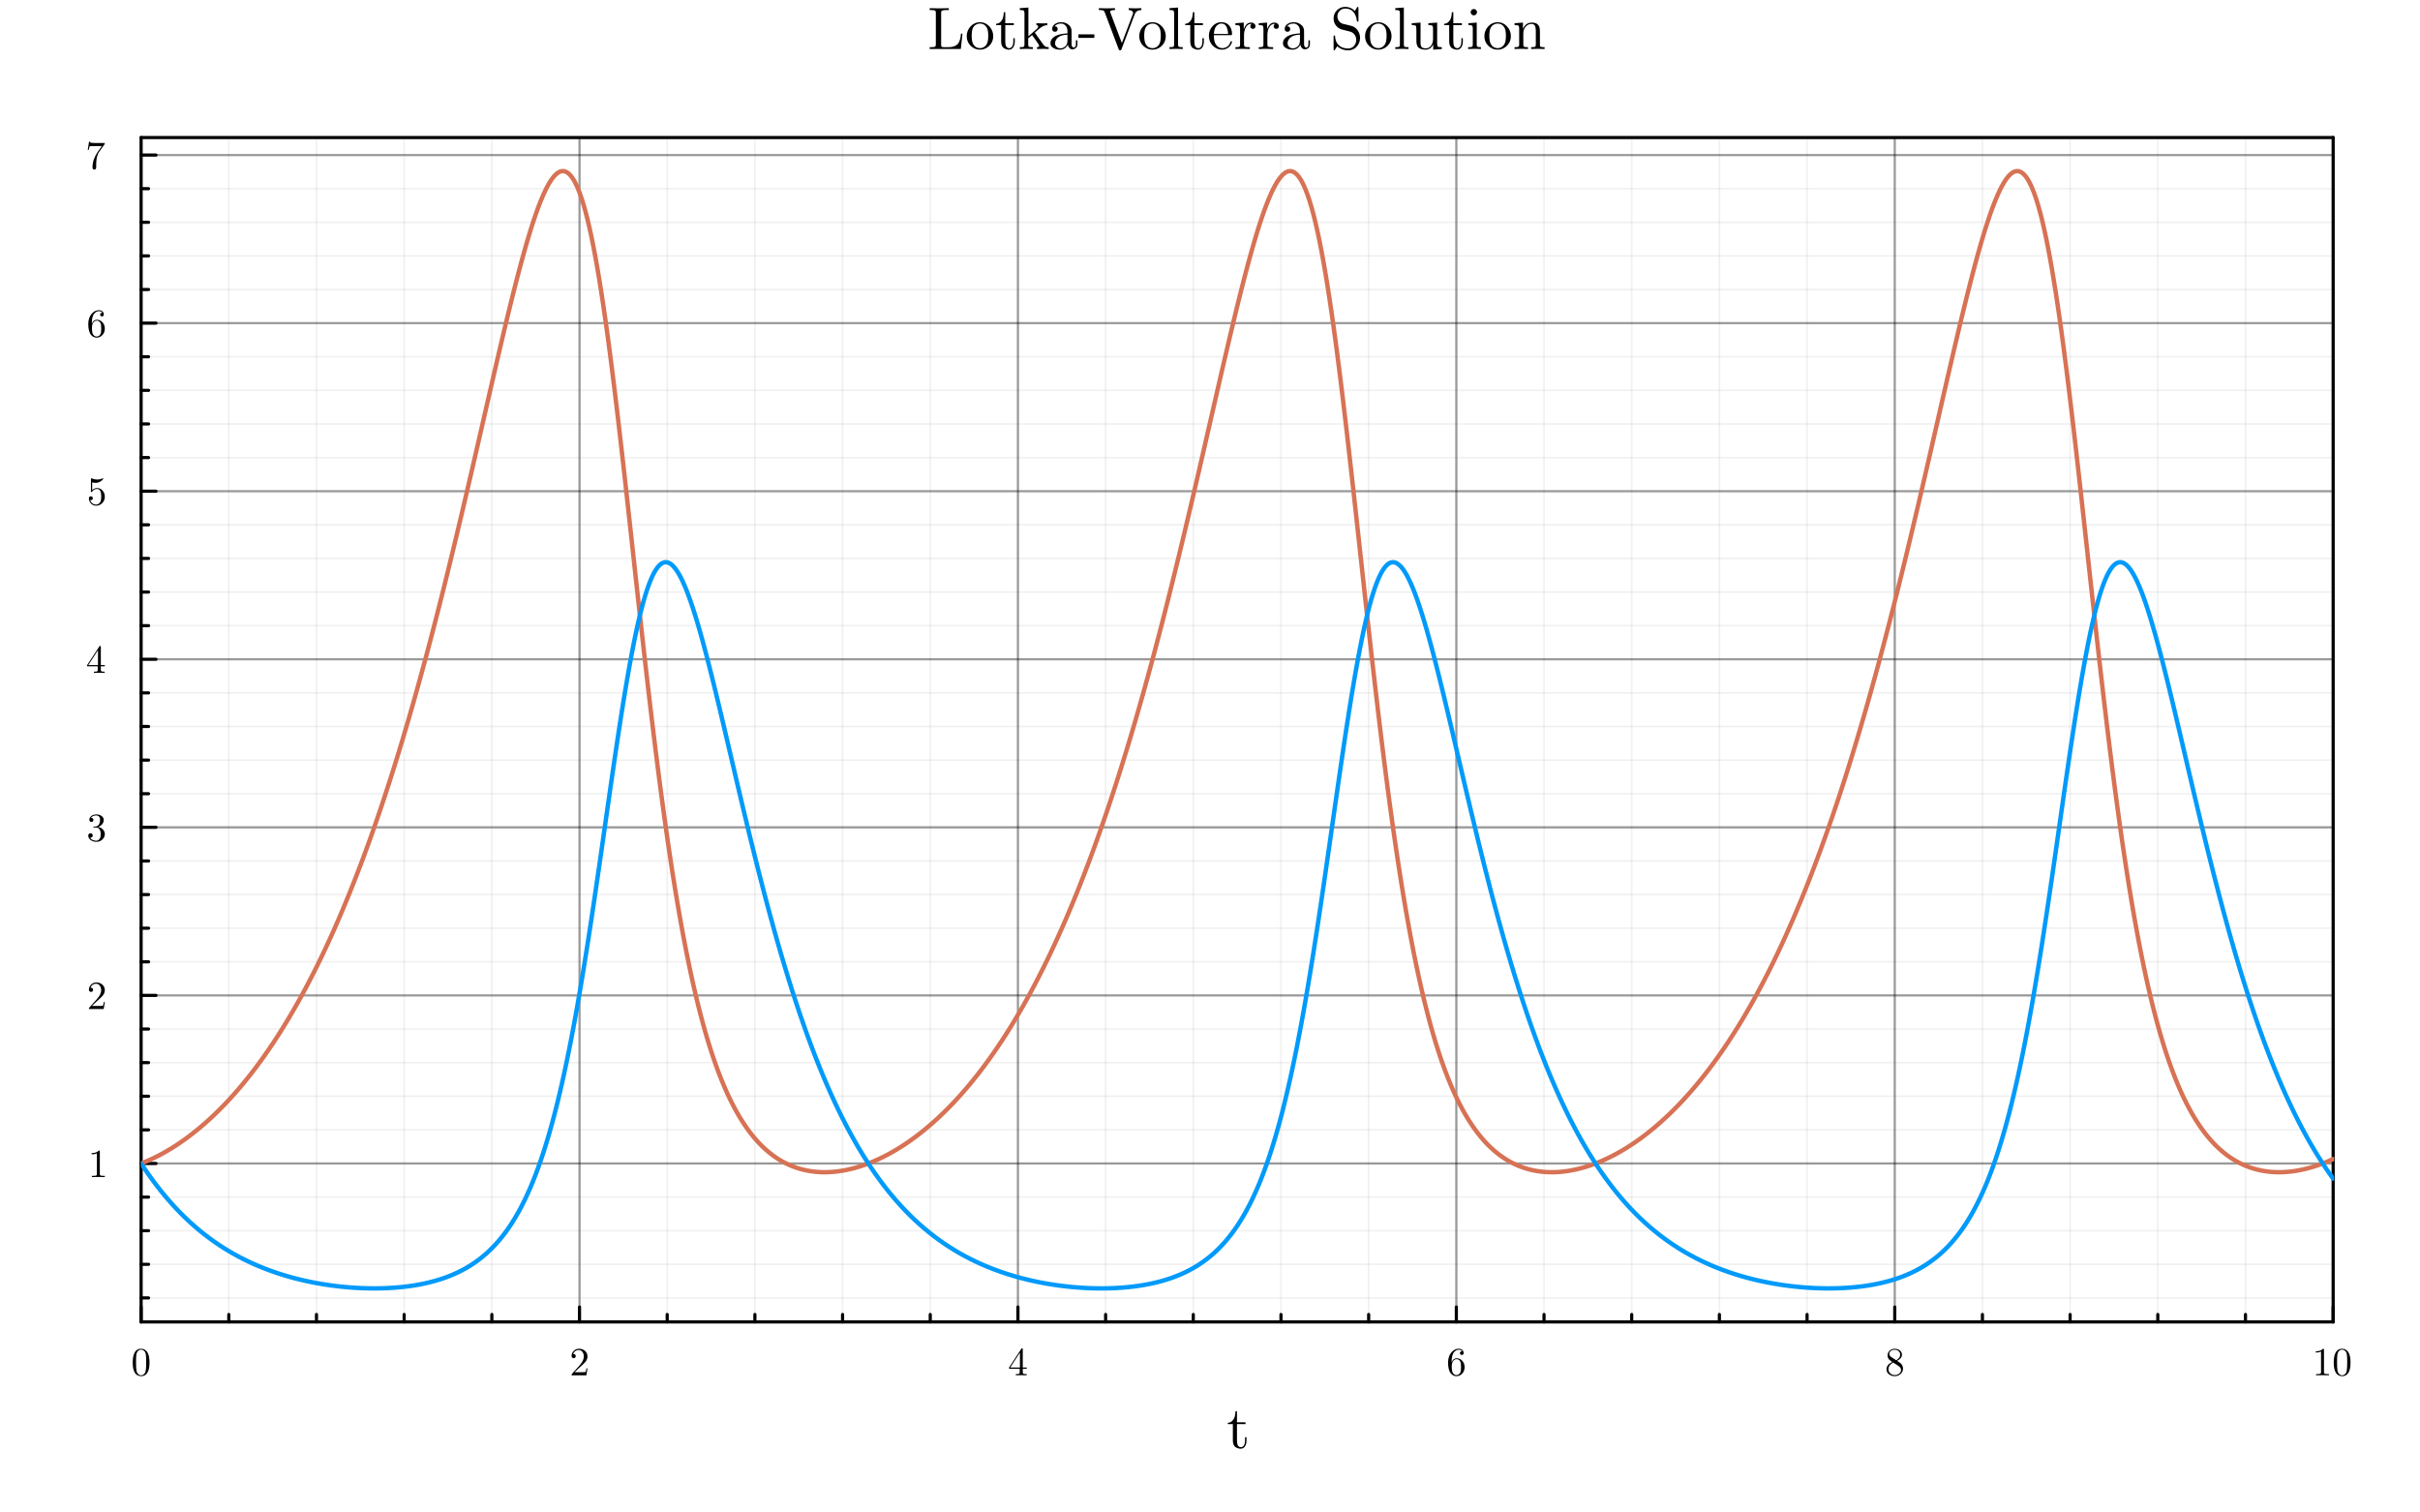<?xml version="1.0" encoding="utf-8"?>
<svg xmlns="http://www.w3.org/2000/svg" xmlns:xlink="http://www.w3.org/1999/xlink" width="768" height="480" viewBox="0 0 3072 1920">
<rect x="0" y="0" width="3072" height="1920" fill="#333333" stroke="none"/>
<defs>
  <clipPath id="clip050">
    <rect x="0" y="0" width="3072" height="1920"/>
  </clipPath>
</defs>
<path clip-path="url(#clip050)" d="M0 1920 L3072 1920 L3072 0 L0 0  Z" fill="#ffffff" fill-rule="evenodd" fill-opacity="1"/>
<defs>
  <clipPath id="clip051">
    <rect x="614" y="0" width="2151" height="1920"/>
  </clipPath>
</defs>
<path clip-path="url(#clip050)" d="M179.135 1678.07 L2961.76 1678.07 L2961.76 174.584 L179.135 174.584  Z" fill="#ffffff" fill-rule="evenodd" fill-opacity="1"/>
<defs>
  <clipPath id="clip052">
    <rect x="179" y="174" width="2784" height="1504"/>
  </clipPath>
</defs>
<polyline clip-path="url(#clip052)" style="stroke:#000000; stroke-linecap:round; stroke-linejoin:round; stroke-width:2.8; stroke-opacity:0.4; fill:none" points="179.135,1678.07 179.135,174.584 "/>
<polyline clip-path="url(#clip052)" style="stroke:#000000; stroke-linecap:round; stroke-linejoin:round; stroke-width:2.8; stroke-opacity:0.4; fill:none" points="735.661,1678.07 735.661,174.584 "/>
<polyline clip-path="url(#clip052)" style="stroke:#000000; stroke-linecap:round; stroke-linejoin:round; stroke-width:2.8; stroke-opacity:0.4; fill:none" points="1292.19,1678.07 1292.19,174.584 "/>
<polyline clip-path="url(#clip052)" style="stroke:#000000; stroke-linecap:round; stroke-linejoin:round; stroke-width:2.8; stroke-opacity:0.4; fill:none" points="1848.71,1678.07 1848.71,174.584 "/>
<polyline clip-path="url(#clip052)" style="stroke:#000000; stroke-linecap:round; stroke-linejoin:round; stroke-width:2.8; stroke-opacity:0.4; fill:none" points="2405.24,1678.07 2405.24,174.584 "/>
<polyline clip-path="url(#clip052)" style="stroke:#000000; stroke-linecap:round; stroke-linejoin:round; stroke-width:2.8; stroke-opacity:0.4; fill:none" points="2961.76,1678.07 2961.76,174.584 "/>
<polyline clip-path="url(#clip052)" style="stroke:#000000; stroke-linecap:round; stroke-linejoin:round; stroke-width:2; stroke-opacity:0.06; fill:none" points="290.44,1678.07 290.44,174.584 "/>
<polyline clip-path="url(#clip052)" style="stroke:#000000; stroke-linecap:round; stroke-linejoin:round; stroke-width:2; stroke-opacity:0.06; fill:none" points="401.745,1678.07 401.745,174.584 "/>
<polyline clip-path="url(#clip052)" style="stroke:#000000; stroke-linecap:round; stroke-linejoin:round; stroke-width:2; stroke-opacity:0.06; fill:none" points="513.05,1678.07 513.05,174.584 "/>
<polyline clip-path="url(#clip052)" style="stroke:#000000; stroke-linecap:round; stroke-linejoin:round; stroke-width:2; stroke-opacity:0.06; fill:none" points="624.356,1678.07 624.356,174.584 "/>
<polyline clip-path="url(#clip052)" style="stroke:#000000; stroke-linecap:round; stroke-linejoin:round; stroke-width:2; stroke-opacity:0.06; fill:none" points="846.966,1678.07 846.966,174.584 "/>
<polyline clip-path="url(#clip052)" style="stroke:#000000; stroke-linecap:round; stroke-linejoin:round; stroke-width:2; stroke-opacity:0.06; fill:none" points="958.271,1678.07 958.271,174.584 "/>
<polyline clip-path="url(#clip052)" style="stroke:#000000; stroke-linecap:round; stroke-linejoin:round; stroke-width:2; stroke-opacity:0.06; fill:none" points="1069.58,1678.07 1069.58,174.584 "/>
<polyline clip-path="url(#clip052)" style="stroke:#000000; stroke-linecap:round; stroke-linejoin:round; stroke-width:2; stroke-opacity:0.06; fill:none" points="1180.88,1678.07 1180.88,174.584 "/>
<polyline clip-path="url(#clip052)" style="stroke:#000000; stroke-linecap:round; stroke-linejoin:round; stroke-width:2; stroke-opacity:0.06; fill:none" points="1403.49,1678.07 1403.49,174.584 "/>
<polyline clip-path="url(#clip052)" style="stroke:#000000; stroke-linecap:round; stroke-linejoin:round; stroke-width:2; stroke-opacity:0.06; fill:none" points="1514.8,1678.07 1514.8,174.584 "/>
<polyline clip-path="url(#clip052)" style="stroke:#000000; stroke-linecap:round; stroke-linejoin:round; stroke-width:2; stroke-opacity:0.06; fill:none" points="1626.1,1678.07 1626.1,174.584 "/>
<polyline clip-path="url(#clip052)" style="stroke:#000000; stroke-linecap:round; stroke-linejoin:round; stroke-width:2; stroke-opacity:0.06; fill:none" points="1737.41,1678.07 1737.41,174.584 "/>
<polyline clip-path="url(#clip052)" style="stroke:#000000; stroke-linecap:round; stroke-linejoin:round; stroke-width:2; stroke-opacity:0.06; fill:none" points="1960.02,1678.07 1960.02,174.584 "/>
<polyline clip-path="url(#clip052)" style="stroke:#000000; stroke-linecap:round; stroke-linejoin:round; stroke-width:2; stroke-opacity:0.06; fill:none" points="2071.32,1678.07 2071.32,174.584 "/>
<polyline clip-path="url(#clip052)" style="stroke:#000000; stroke-linecap:round; stroke-linejoin:round; stroke-width:2; stroke-opacity:0.06; fill:none" points="2182.63,1678.07 2182.63,174.584 "/>
<polyline clip-path="url(#clip052)" style="stroke:#000000; stroke-linecap:round; stroke-linejoin:round; stroke-width:2; stroke-opacity:0.06; fill:none" points="2293.93,1678.07 2293.93,174.584 "/>
<polyline clip-path="url(#clip052)" style="stroke:#000000; stroke-linecap:round; stroke-linejoin:round; stroke-width:2; stroke-opacity:0.06; fill:none" points="2516.54,1678.07 2516.54,174.584 "/>
<polyline clip-path="url(#clip052)" style="stroke:#000000; stroke-linecap:round; stroke-linejoin:round; stroke-width:2; stroke-opacity:0.06; fill:none" points="2627.85,1678.07 2627.85,174.584 "/>
<polyline clip-path="url(#clip052)" style="stroke:#000000; stroke-linecap:round; stroke-linejoin:round; stroke-width:2; stroke-opacity:0.06; fill:none" points="2739.15,1678.07 2739.15,174.584 "/>
<polyline clip-path="url(#clip052)" style="stroke:#000000; stroke-linecap:round; stroke-linejoin:round; stroke-width:2; stroke-opacity:0.06; fill:none" points="2850.46,1678.07 2850.46,174.584 "/>
<polyline clip-path="url(#clip050)" style="stroke:#000000; stroke-linecap:round; stroke-linejoin:round; stroke-width:4; stroke-opacity:1; fill:none" points="179.135,1678.07 2961.76,1678.07 "/>
<polyline clip-path="url(#clip050)" style="stroke:#000000; stroke-linecap:round; stroke-linejoin:round; stroke-width:4; stroke-opacity:1; fill:none" points="179.135,174.584 2961.76,174.584 "/>
<polyline clip-path="url(#clip050)" style="stroke:#000000; stroke-linecap:round; stroke-linejoin:round; stroke-width:4; stroke-opacity:1; fill:none" points="179.135,1678.07 179.135,1659.17 "/>
<polyline clip-path="url(#clip050)" style="stroke:#000000; stroke-linecap:round; stroke-linejoin:round; stroke-width:4; stroke-opacity:1; fill:none" points="735.661,1678.07 735.661,1659.17 "/>
<polyline clip-path="url(#clip050)" style="stroke:#000000; stroke-linecap:round; stroke-linejoin:round; stroke-width:4; stroke-opacity:1; fill:none" points="1292.19,1678.07 1292.19,1659.17 "/>
<polyline clip-path="url(#clip050)" style="stroke:#000000; stroke-linecap:round; stroke-linejoin:round; stroke-width:4; stroke-opacity:1; fill:none" points="1848.71,1678.07 1848.71,1659.17 "/>
<polyline clip-path="url(#clip050)" style="stroke:#000000; stroke-linecap:round; stroke-linejoin:round; stroke-width:4; stroke-opacity:1; fill:none" points="2405.24,1678.07 2405.24,1659.17 "/>
<polyline clip-path="url(#clip050)" style="stroke:#000000; stroke-linecap:round; stroke-linejoin:round; stroke-width:4; stroke-opacity:1; fill:none" points="2961.76,1678.07 2961.76,1659.17 "/>
<polyline clip-path="url(#clip050)" style="stroke:#000000; stroke-linecap:round; stroke-linejoin:round; stroke-width:4; stroke-opacity:1; fill:none" points="290.44,1678.07 290.44,1668.62 "/>
<polyline clip-path="url(#clip050)" style="stroke:#000000; stroke-linecap:round; stroke-linejoin:round; stroke-width:4; stroke-opacity:1; fill:none" points="401.745,1678.07 401.745,1668.62 "/>
<polyline clip-path="url(#clip050)" style="stroke:#000000; stroke-linecap:round; stroke-linejoin:round; stroke-width:4; stroke-opacity:1; fill:none" points="513.05,1678.07 513.05,1668.62 "/>
<polyline clip-path="url(#clip050)" style="stroke:#000000; stroke-linecap:round; stroke-linejoin:round; stroke-width:4; stroke-opacity:1; fill:none" points="624.356,1678.07 624.356,1668.62 "/>
<polyline clip-path="url(#clip050)" style="stroke:#000000; stroke-linecap:round; stroke-linejoin:round; stroke-width:4; stroke-opacity:1; fill:none" points="846.966,1678.07 846.966,1668.62 "/>
<polyline clip-path="url(#clip050)" style="stroke:#000000; stroke-linecap:round; stroke-linejoin:round; stroke-width:4; stroke-opacity:1; fill:none" points="958.271,1678.07 958.271,1668.62 "/>
<polyline clip-path="url(#clip050)" style="stroke:#000000; stroke-linecap:round; stroke-linejoin:round; stroke-width:4; stroke-opacity:1; fill:none" points="1069.58,1678.07 1069.58,1668.62 "/>
<polyline clip-path="url(#clip050)" style="stroke:#000000; stroke-linecap:round; stroke-linejoin:round; stroke-width:4; stroke-opacity:1; fill:none" points="1180.88,1678.07 1180.88,1668.62 "/>
<polyline clip-path="url(#clip050)" style="stroke:#000000; stroke-linecap:round; stroke-linejoin:round; stroke-width:4; stroke-opacity:1; fill:none" points="1403.49,1678.07 1403.49,1668.62 "/>
<polyline clip-path="url(#clip050)" style="stroke:#000000; stroke-linecap:round; stroke-linejoin:round; stroke-width:4; stroke-opacity:1; fill:none" points="1514.8,1678.07 1514.8,1668.62 "/>
<polyline clip-path="url(#clip050)" style="stroke:#000000; stroke-linecap:round; stroke-linejoin:round; stroke-width:4; stroke-opacity:1; fill:none" points="1626.1,1678.07 1626.1,1668.62 "/>
<polyline clip-path="url(#clip050)" style="stroke:#000000; stroke-linecap:round; stroke-linejoin:round; stroke-width:4; stroke-opacity:1; fill:none" points="1737.41,1678.07 1737.41,1668.62 "/>
<polyline clip-path="url(#clip050)" style="stroke:#000000; stroke-linecap:round; stroke-linejoin:round; stroke-width:4; stroke-opacity:1; fill:none" points="1960.02,1678.07 1960.02,1668.62 "/>
<polyline clip-path="url(#clip050)" style="stroke:#000000; stroke-linecap:round; stroke-linejoin:round; stroke-width:4; stroke-opacity:1; fill:none" points="2071.32,1678.07 2071.32,1668.62 "/>
<polyline clip-path="url(#clip050)" style="stroke:#000000; stroke-linecap:round; stroke-linejoin:round; stroke-width:4; stroke-opacity:1; fill:none" points="2182.63,1678.07 2182.63,1668.62 "/>
<polyline clip-path="url(#clip050)" style="stroke:#000000; stroke-linecap:round; stroke-linejoin:round; stroke-width:4; stroke-opacity:1; fill:none" points="2293.93,1678.07 2293.93,1668.62 "/>
<polyline clip-path="url(#clip050)" style="stroke:#000000; stroke-linecap:round; stroke-linejoin:round; stroke-width:4; stroke-opacity:1; fill:none" points="2516.54,1678.07 2516.54,1668.62 "/>
<polyline clip-path="url(#clip050)" style="stroke:#000000; stroke-linecap:round; stroke-linejoin:round; stroke-width:4; stroke-opacity:1; fill:none" points="2627.85,1678.07 2627.85,1668.62 "/>
<polyline clip-path="url(#clip050)" style="stroke:#000000; stroke-linecap:round; stroke-linejoin:round; stroke-width:4; stroke-opacity:1; fill:none" points="2739.15,1678.07 2739.15,1668.62 "/>
<polyline clip-path="url(#clip050)" style="stroke:#000000; stroke-linecap:round; stroke-linejoin:round; stroke-width:4; stroke-opacity:1; fill:none" points="2850.46,1678.07 2850.46,1668.62 "/>
<path clip-path="url(#clip050)" d="M168.488 1729.66 Q168.488 1722.23 170.365 1718.18 Q172.984 1712.15 179.16 1712.15 Q180.469 1712.15 181.828 1712.52 Q183.211 1712.86 184.94 1714.22 Q186.694 1715.58 187.756 1717.81 Q189.782 1722.1 189.782 1729.66 Q189.782 1737.05 187.905 1741.08 Q185.163 1746.96 179.11 1746.96 Q176.837 1746.96 174.515 1745.79 Q172.218 1744.63 170.76 1741.84 Q168.488 1737.67 168.488 1729.66 M172.687 1729.05 Q172.687 1736.68 173.231 1739.72 Q173.848 1743 175.528 1744.44 Q177.233 1745.84 179.11 1745.84 Q181.136 1745.84 182.816 1744.34 Q184.52 1742.81 185.039 1739.52 Q185.607 1736.28 185.582 1729.05 Q185.582 1722 185.088 1719.19 Q184.421 1715.9 182.643 1714.59 Q180.889 1713.26 179.11 1713.26 Q178.443 1713.26 177.727 1713.46 Q177.035 1713.66 176.022 1714.22 Q175.009 1714.79 174.219 1716.2 Q173.453 1717.61 173.083 1719.73 Q172.687 1722.47 172.687 1729.05 Z" fill="#000000" fill-rule="nonzero" fill-opacity="1" /><path clip-path="url(#clip050)" d="M725.557 1745.84 Q725.557 1744.93 725.631 1744.66 Q725.73 1744.39 726.125 1743.97 L735.834 1733.15 Q741.145 1727.17 741.145 1721.96 Q741.145 1718.57 739.366 1716.15 Q737.612 1713.73 734.376 1713.73 Q732.153 1713.73 730.275 1715.09 Q728.398 1716.45 727.533 1718.87 Q727.681 1718.82 728.2 1718.82 Q729.46 1718.82 730.152 1719.61 Q730.868 1720.4 730.868 1721.46 Q730.868 1722.82 729.979 1723.49 Q729.114 1724.13 728.25 1724.13 Q727.904 1724.13 727.434 1724.06 Q726.99 1723.98 726.273 1723.29 Q725.557 1722.57 725.557 1721.31 Q725.557 1717.78 728.225 1714.96 Q730.918 1712.15 735.018 1712.15 Q739.663 1712.15 742.701 1714.92 Q745.764 1717.66 745.764 1721.96 Q745.764 1723.46 745.295 1724.85 Q744.85 1726.2 744.233 1727.27 Q743.64 1728.33 742.009 1730.03 Q740.379 1731.74 739.07 1732.95 Q737.76 1734.16 734.821 1736.73 L729.46 1741.94 L738.576 1741.94 Q743.022 1741.94 743.368 1741.55 Q743.862 1740.83 744.48 1737.05 L745.764 1737.05 L744.332 1745.84 L725.557 1745.84 Z" fill="#000000" fill-rule="nonzero" fill-opacity="1" /><path clip-path="url(#clip050)" d="M1280.97 1737.49 L1280.97 1735.94 L1296.51 1712.2 Q1296.9 1711.58 1297.52 1711.6 Q1298.09 1711.6 1298.21 1711.83 Q1298.34 1712.05 1298.34 1712.91 L1298.34 1735.94 L1303.4 1735.94 L1303.4 1737.49 L1298.34 1737.49 L1298.34 1741.89 Q1298.34 1743.35 1298.93 1743.82 Q1299.55 1744.29 1302.17 1744.29 L1303.23 1744.29 L1303.23 1745.84 Q1301.15 1745.7 1296.36 1745.7 Q1291.59 1745.7 1289.52 1745.84 L1289.52 1744.29 L1290.58 1744.29 Q1293.2 1744.29 1293.82 1743.84 Q1294.43 1743.37 1294.43 1741.89 L1294.43 1737.49 L1280.97 1737.49 M1282.4 1735.94 L1294.73 1735.94 L1294.73 1717.06 L1282.4 1735.94 Z" fill="#000000" fill-rule="nonzero" fill-opacity="1" /><path clip-path="url(#clip050)" d="M1838.21 1729.86 Q1838.21 1721.91 1842.26 1717.04 Q1846.32 1712.15 1851.53 1712.15 Q1854.57 1712.15 1856.25 1713.7 Q1857.95 1715.24 1857.95 1717.61 Q1857.95 1718.92 1857.19 1719.49 Q1856.42 1720.05 1855.63 1720.05 Q1854.72 1720.05 1854 1719.44 Q1853.28 1718.82 1853.28 1717.71 Q1853.28 1715.43 1856.07 1715.43 Q1854.76 1713.41 1851.63 1713.41 Q1850.66 1713.41 1849.68 1713.7 Q1848.69 1713.98 1847.4 1714.92 Q1846.12 1715.85 1845.13 1717.34 Q1844.14 1718.82 1843.45 1721.61 Q1842.76 1724.4 1842.76 1728.03 L1842.76 1729.24 Q1844.83 1724.23 1849.08 1724.25 Q1853.33 1724.25 1856.27 1727.49 Q1859.21 1730.73 1859.21 1735.52 Q1859.21 1740.43 1856.15 1743.69 Q1853.08 1746.96 1848.79 1746.96 Q1846.86 1746.96 1845.11 1746.14 Q1843.38 1745.35 1841.75 1743.52 Q1840.14 1741.69 1839.18 1738.19 Q1838.21 1734.68 1838.21 1729.86 M1842.86 1734.41 Q1842.86 1739.37 1843.77 1741.74 Q1843.92 1742.14 1844.24 1742.68 Q1844.59 1743.23 1845.15 1743.94 Q1845.75 1744.63 1846.71 1745.1 Q1847.67 1745.55 1848.79 1745.55 Q1852.17 1745.55 1853.8 1742.26 Q1854.67 1740.43 1854.67 1735.47 Q1854.67 1730.4 1853.75 1728.55 Q1852.2 1725.41 1849.03 1725.41 Q1846.91 1725.41 1845.43 1726.87 Q1843.97 1728.33 1843.4 1730.28 Q1842.86 1732.23 1842.86 1734.41 Z" fill="#000000" fill-rule="nonzero" fill-opacity="1" /><path clip-path="url(#clip050)" d="M2394.74 1738.21 Q2394.74 1732.55 2402.03 1728.9 Q2398.89 1726.77 2398.32 1726.16 Q2396.1 1723.68 2396.1 1720.6 Q2396.1 1717.06 2398.77 1714.62 Q2401.46 1712.15 2405.26 1712.15 Q2408.89 1712.15 2411.64 1714.25 Q2414.38 1716.35 2414.38 1719.68 Q2414.38 1724.38 2408.25 1727.54 Q2412.3 1730.06 2413.27 1731.12 Q2415.74 1733.86 2415.74 1737.35 Q2415.74 1741.4 2412.62 1744.19 Q2409.51 1746.96 2405.21 1746.96 Q2401.01 1746.96 2397.88 1744.51 Q2394.74 1742.06 2394.74 1738.21 M2397.26 1738.21 Q2397.26 1741.35 2399.61 1743.45 Q2401.98 1745.55 2405.26 1745.55 Q2408.45 1745.55 2410.82 1743.72 Q2413.22 1741.89 2413.22 1739.17 Q2413.22 1738.11 2412.85 1737.2 Q2412.5 1736.28 2411.78 1735.57 Q2411.09 1734.83 2410.65 1734.5 Q2410.23 1734.16 2409.41 1733.59 L2403.19 1729.66 Q2397.26 1732.95 2397.26 1738.21 M2398.32 1718.62 Q2398.32 1721.04 2400.87 1722.72 L2407.14 1726.77 Q2412.15 1723.83 2412.15 1719.68 Q2412.15 1716.99 2410.1 1715.21 Q2408.05 1713.41 2405.21 1713.41 Q2402.42 1713.41 2400.37 1714.89 Q2398.32 1716.35 2398.32 1718.62 Z" fill="#000000" fill-rule="nonzero" fill-opacity="1" /><path clip-path="url(#clip050)" d="M2939.73 1716.97 L2939.73 1715.38 Q2945.81 1715.38 2948.94 1712.15 Q2949.81 1712.15 2949.96 1712.35 Q2950.1 1712.54 2950.1 1713.46 L2950.1 1741.84 Q2950.1 1743.35 2950.84 1743.82 Q2951.59 1744.29 2954.82 1744.29 L2956.43 1744.29 L2956.43 1745.84 Q2954.65 1745.7 2948.23 1745.7 Q2941.8 1745.7 2940.05 1745.84 L2940.05 1744.29 L2941.66 1744.29 Q2944.84 1744.29 2945.61 1743.84 Q2946.37 1743.37 2946.37 1741.84 L2946.37 1715.63 Q2943.73 1716.97 2939.73 1716.97 Z" fill="#000000" fill-rule="nonzero" fill-opacity="1" /><path clip-path="url(#clip050)" d="M2962.5 1729.66 Q2962.5 1722.23 2964.38 1718.18 Q2967 1712.15 2973.18 1712.15 Q2974.49 1712.15 2975.84 1712.52 Q2977.23 1712.86 2978.96 1714.22 Q2980.71 1715.58 2981.77 1717.81 Q2983.8 1722.1 2983.8 1729.66 Q2983.8 1737.05 2981.92 1741.08 Q2979.18 1746.96 2973.13 1746.96 Q2970.85 1746.96 2968.53 1745.79 Q2966.24 1744.63 2964.78 1741.84 Q2962.5 1737.67 2962.5 1729.66 M2966.7 1729.05 Q2966.7 1736.68 2967.25 1739.72 Q2967.87 1743 2969.55 1744.44 Q2971.25 1745.84 2973.13 1745.84 Q2975.15 1745.84 2976.83 1744.34 Q2978.54 1742.81 2979.06 1739.52 Q2979.62 1736.28 2979.6 1729.05 Q2979.6 1722 2979.11 1719.19 Q2978.44 1715.9 2976.66 1714.59 Q2974.91 1713.26 2973.13 1713.26 Q2972.46 1713.26 2971.74 1713.46 Q2971.05 1713.66 2970.04 1714.22 Q2969.03 1714.79 2968.24 1716.2 Q2967.47 1717.61 2967.1 1719.73 Q2966.7 1722.47 2966.7 1729.05 Z" fill="#000000" fill-rule="nonzero" fill-opacity="1" /><path clip-path="url(#clip050)" d="M1558.57 1807.85 L1558.57 1806.18 Q1562.06 1806.03 1564.35 1803.59 Q1566.69 1801.1 1567.47 1798.07 Q1568.28 1795.03 1568.36 1791.51 L1570.25 1791.51 L1570.25 1805.48 L1581.1 1805.48 L1581.1 1807.85 L1570.25 1807.85 L1570.25 1828.93 Q1570.25 1837.12 1575.36 1837.12 Q1577.55 1837.12 1578.99 1834.9 Q1580.44 1832.64 1580.44 1828.64 L1580.44 1824.45 L1582.33 1824.45 L1582.33 1828.78 Q1582.33 1832.9 1580.44 1835.97 Q1578.55 1839.05 1574.8 1839.05 Q1573.43 1839.05 1572.06 1838.68 Q1570.73 1838.34 1568.95 1837.45 Q1567.21 1836.53 1566.1 1834.3 Q1565.02 1832.04 1565.02 1828.78 L1565.02 1807.85 L1558.57 1807.85 Z" fill="#000000" fill-rule="nonzero" fill-opacity="1" /><polyline clip-path="url(#clip052)" style="stroke:#000000; stroke-linecap:round; stroke-linejoin:round; stroke-width:2.8; stroke-opacity:0.4; fill:none" points="179.135,1476.96 2961.76,1476.96 "/>
<polyline clip-path="url(#clip052)" style="stroke:#000000; stroke-linecap:round; stroke-linejoin:round; stroke-width:2.8; stroke-opacity:0.4; fill:none" points="179.135,1263.61 2961.76,1263.61 "/>
<polyline clip-path="url(#clip052)" style="stroke:#000000; stroke-linecap:round; stroke-linejoin:round; stroke-width:2.8; stroke-opacity:0.4; fill:none" points="179.135,1050.25 2961.76,1050.25 "/>
<polyline clip-path="url(#clip052)" style="stroke:#000000; stroke-linecap:round; stroke-linejoin:round; stroke-width:2.8; stroke-opacity:0.4; fill:none" points="179.135,836.901 2961.76,836.901 "/>
<polyline clip-path="url(#clip052)" style="stroke:#000000; stroke-linecap:round; stroke-linejoin:round; stroke-width:2.8; stroke-opacity:0.4; fill:none" points="179.135,623.548 2961.76,623.548 "/>
<polyline clip-path="url(#clip052)" style="stroke:#000000; stroke-linecap:round; stroke-linejoin:round; stroke-width:2.8; stroke-opacity:0.4; fill:none" points="179.135,410.195 2961.76,410.195 "/>
<polyline clip-path="url(#clip052)" style="stroke:#000000; stroke-linecap:round; stroke-linejoin:round; stroke-width:2.8; stroke-opacity:0.4; fill:none" points="179.135,196.842 2961.76,196.842 "/>
<polyline clip-path="url(#clip052)" style="stroke:#000000; stroke-linecap:round; stroke-linejoin:round; stroke-width:2; stroke-opacity:0.06; fill:none" points="179.135,1647.64 2961.76,1647.64 "/>
<polyline clip-path="url(#clip052)" style="stroke:#000000; stroke-linecap:round; stroke-linejoin:round; stroke-width:2; stroke-opacity:0.06; fill:none" points="179.135,1604.97 2961.76,1604.97 "/>
<polyline clip-path="url(#clip052)" style="stroke:#000000; stroke-linecap:round; stroke-linejoin:round; stroke-width:2; stroke-opacity:0.06; fill:none" points="179.135,1562.3 2961.76,1562.3 "/>
<polyline clip-path="url(#clip052)" style="stroke:#000000; stroke-linecap:round; stroke-linejoin:round; stroke-width:2; stroke-opacity:0.06; fill:none" points="179.135,1519.63 2961.76,1519.63 "/>
<polyline clip-path="url(#clip052)" style="stroke:#000000; stroke-linecap:round; stroke-linejoin:round; stroke-width:2; stroke-opacity:0.06; fill:none" points="179.135,1434.29 2961.76,1434.29 "/>
<polyline clip-path="url(#clip052)" style="stroke:#000000; stroke-linecap:round; stroke-linejoin:round; stroke-width:2; stroke-opacity:0.06; fill:none" points="179.135,1391.62 2961.76,1391.62 "/>
<polyline clip-path="url(#clip052)" style="stroke:#000000; stroke-linecap:round; stroke-linejoin:round; stroke-width:2; stroke-opacity:0.06; fill:none" points="179.135,1348.95 2961.76,1348.95 "/>
<polyline clip-path="url(#clip052)" style="stroke:#000000; stroke-linecap:round; stroke-linejoin:round; stroke-width:2; stroke-opacity:0.06; fill:none" points="179.135,1306.28 2961.76,1306.28 "/>
<polyline clip-path="url(#clip052)" style="stroke:#000000; stroke-linecap:round; stroke-linejoin:round; stroke-width:2; stroke-opacity:0.06; fill:none" points="179.135,1220.94 2961.76,1220.94 "/>
<polyline clip-path="url(#clip052)" style="stroke:#000000; stroke-linecap:round; stroke-linejoin:round; stroke-width:2; stroke-opacity:0.06; fill:none" points="179.135,1178.27 2961.76,1178.27 "/>
<polyline clip-path="url(#clip052)" style="stroke:#000000; stroke-linecap:round; stroke-linejoin:round; stroke-width:2; stroke-opacity:0.06; fill:none" points="179.135,1135.59 2961.76,1135.59 "/>
<polyline clip-path="url(#clip052)" style="stroke:#000000; stroke-linecap:round; stroke-linejoin:round; stroke-width:2; stroke-opacity:0.06; fill:none" points="179.135,1092.92 2961.76,1092.92 "/>
<polyline clip-path="url(#clip052)" style="stroke:#000000; stroke-linecap:round; stroke-linejoin:round; stroke-width:2; stroke-opacity:0.06; fill:none" points="179.135,1007.58 2961.76,1007.58 "/>
<polyline clip-path="url(#clip052)" style="stroke:#000000; stroke-linecap:round; stroke-linejoin:round; stroke-width:2; stroke-opacity:0.06; fill:none" points="179.135,964.912 2961.76,964.912 "/>
<polyline clip-path="url(#clip052)" style="stroke:#000000; stroke-linecap:round; stroke-linejoin:round; stroke-width:2; stroke-opacity:0.06; fill:none" points="179.135,922.242 2961.76,922.242 "/>
<polyline clip-path="url(#clip052)" style="stroke:#000000; stroke-linecap:round; stroke-linejoin:round; stroke-width:2; stroke-opacity:0.06; fill:none" points="179.135,879.571 2961.76,879.571 "/>
<polyline clip-path="url(#clip052)" style="stroke:#000000; stroke-linecap:round; stroke-linejoin:round; stroke-width:2; stroke-opacity:0.06; fill:none" points="179.135,794.23 2961.76,794.23 "/>
<polyline clip-path="url(#clip052)" style="stroke:#000000; stroke-linecap:round; stroke-linejoin:round; stroke-width:2; stroke-opacity:0.06; fill:none" points="179.135,751.56 2961.76,751.56 "/>
<polyline clip-path="url(#clip052)" style="stroke:#000000; stroke-linecap:round; stroke-linejoin:round; stroke-width:2; stroke-opacity:0.06; fill:none" points="179.135,708.889 2961.76,708.889 "/>
<polyline clip-path="url(#clip052)" style="stroke:#000000; stroke-linecap:round; stroke-linejoin:round; stroke-width:2; stroke-opacity:0.06; fill:none" points="179.135,666.218 2961.76,666.218 "/>
<polyline clip-path="url(#clip052)" style="stroke:#000000; stroke-linecap:round; stroke-linejoin:round; stroke-width:2; stroke-opacity:0.06; fill:none" points="179.135,580.877 2961.76,580.877 "/>
<polyline clip-path="url(#clip052)" style="stroke:#000000; stroke-linecap:round; stroke-linejoin:round; stroke-width:2; stroke-opacity:0.06; fill:none" points="179.135,538.207 2961.76,538.207 "/>
<polyline clip-path="url(#clip052)" style="stroke:#000000; stroke-linecap:round; stroke-linejoin:round; stroke-width:2; stroke-opacity:0.06; fill:none" points="179.135,495.536 2961.76,495.536 "/>
<polyline clip-path="url(#clip052)" style="stroke:#000000; stroke-linecap:round; stroke-linejoin:round; stroke-width:2; stroke-opacity:0.06; fill:none" points="179.135,452.866 2961.76,452.866 "/>
<polyline clip-path="url(#clip052)" style="stroke:#000000; stroke-linecap:round; stroke-linejoin:round; stroke-width:2; stroke-opacity:0.06; fill:none" points="179.135,367.525 2961.76,367.525 "/>
<polyline clip-path="url(#clip052)" style="stroke:#000000; stroke-linecap:round; stroke-linejoin:round; stroke-width:2; stroke-opacity:0.06; fill:none" points="179.135,324.854 2961.76,324.854 "/>
<polyline clip-path="url(#clip052)" style="stroke:#000000; stroke-linecap:round; stroke-linejoin:round; stroke-width:2; stroke-opacity:0.06; fill:none" points="179.135,282.183 2961.76,282.183 "/>
<polyline clip-path="url(#clip052)" style="stroke:#000000; stroke-linecap:round; stroke-linejoin:round; stroke-width:2; stroke-opacity:0.06; fill:none" points="179.135,239.513 2961.76,239.513 "/>
<polyline clip-path="url(#clip050)" style="stroke:#000000; stroke-linecap:round; stroke-linejoin:round; stroke-width:4; stroke-opacity:1; fill:none" points="179.135,1678.07 179.135,174.584 "/>
<polyline clip-path="url(#clip050)" style="stroke:#000000; stroke-linecap:round; stroke-linejoin:round; stroke-width:4; stroke-opacity:1; fill:none" points="2961.76,1678.07 2961.76,174.584 "/>
<polyline clip-path="url(#clip050)" style="stroke:#000000; stroke-linecap:round; stroke-linejoin:round; stroke-width:4; stroke-opacity:1; fill:none" points="179.135,1476.96 198.033,1476.96 "/>
<polyline clip-path="url(#clip050)" style="stroke:#000000; stroke-linecap:round; stroke-linejoin:round; stroke-width:4; stroke-opacity:1; fill:none" points="179.135,1263.61 198.033,1263.61 "/>
<polyline clip-path="url(#clip050)" style="stroke:#000000; stroke-linecap:round; stroke-linejoin:round; stroke-width:4; stroke-opacity:1; fill:none" points="179.135,1050.25 198.033,1050.25 "/>
<polyline clip-path="url(#clip050)" style="stroke:#000000; stroke-linecap:round; stroke-linejoin:round; stroke-width:4; stroke-opacity:1; fill:none" points="179.135,836.901 198.033,836.901 "/>
<polyline clip-path="url(#clip050)" style="stroke:#000000; stroke-linecap:round; stroke-linejoin:round; stroke-width:4; stroke-opacity:1; fill:none" points="179.135,623.548 198.033,623.548 "/>
<polyline clip-path="url(#clip050)" style="stroke:#000000; stroke-linecap:round; stroke-linejoin:round; stroke-width:4; stroke-opacity:1; fill:none" points="179.135,410.195 198.033,410.195 "/>
<polyline clip-path="url(#clip050)" style="stroke:#000000; stroke-linecap:round; stroke-linejoin:round; stroke-width:4; stroke-opacity:1; fill:none" points="179.135,196.842 198.033,196.842 "/>
<polyline clip-path="url(#clip050)" style="stroke:#000000; stroke-linecap:round; stroke-linejoin:round; stroke-width:4; stroke-opacity:1; fill:none" points="179.135,1647.64 188.584,1647.64 "/>
<polyline clip-path="url(#clip050)" style="stroke:#000000; stroke-linecap:round; stroke-linejoin:round; stroke-width:4; stroke-opacity:1; fill:none" points="179.135,1604.97 188.584,1604.97 "/>
<polyline clip-path="url(#clip050)" style="stroke:#000000; stroke-linecap:round; stroke-linejoin:round; stroke-width:4; stroke-opacity:1; fill:none" points="179.135,1562.3 188.584,1562.3 "/>
<polyline clip-path="url(#clip050)" style="stroke:#000000; stroke-linecap:round; stroke-linejoin:round; stroke-width:4; stroke-opacity:1; fill:none" points="179.135,1519.63 188.584,1519.63 "/>
<polyline clip-path="url(#clip050)" style="stroke:#000000; stroke-linecap:round; stroke-linejoin:round; stroke-width:4; stroke-opacity:1; fill:none" points="179.135,1434.29 188.584,1434.29 "/>
<polyline clip-path="url(#clip050)" style="stroke:#000000; stroke-linecap:round; stroke-linejoin:round; stroke-width:4; stroke-opacity:1; fill:none" points="179.135,1391.62 188.584,1391.62 "/>
<polyline clip-path="url(#clip050)" style="stroke:#000000; stroke-linecap:round; stroke-linejoin:round; stroke-width:4; stroke-opacity:1; fill:none" points="179.135,1348.95 188.584,1348.95 "/>
<polyline clip-path="url(#clip050)" style="stroke:#000000; stroke-linecap:round; stroke-linejoin:round; stroke-width:4; stroke-opacity:1; fill:none" points="179.135,1306.28 188.584,1306.28 "/>
<polyline clip-path="url(#clip050)" style="stroke:#000000; stroke-linecap:round; stroke-linejoin:round; stroke-width:4; stroke-opacity:1; fill:none" points="179.135,1220.94 188.584,1220.94 "/>
<polyline clip-path="url(#clip050)" style="stroke:#000000; stroke-linecap:round; stroke-linejoin:round; stroke-width:4; stroke-opacity:1; fill:none" points="179.135,1178.27 188.584,1178.27 "/>
<polyline clip-path="url(#clip050)" style="stroke:#000000; stroke-linecap:round; stroke-linejoin:round; stroke-width:4; stroke-opacity:1; fill:none" points="179.135,1135.59 188.584,1135.59 "/>
<polyline clip-path="url(#clip050)" style="stroke:#000000; stroke-linecap:round; stroke-linejoin:round; stroke-width:4; stroke-opacity:1; fill:none" points="179.135,1092.92 188.584,1092.92 "/>
<polyline clip-path="url(#clip050)" style="stroke:#000000; stroke-linecap:round; stroke-linejoin:round; stroke-width:4; stroke-opacity:1; fill:none" points="179.135,1007.58 188.584,1007.58 "/>
<polyline clip-path="url(#clip050)" style="stroke:#000000; stroke-linecap:round; stroke-linejoin:round; stroke-width:4; stroke-opacity:1; fill:none" points="179.135,964.912 188.584,964.912 "/>
<polyline clip-path="url(#clip050)" style="stroke:#000000; stroke-linecap:round; stroke-linejoin:round; stroke-width:4; stroke-opacity:1; fill:none" points="179.135,922.242 188.584,922.242 "/>
<polyline clip-path="url(#clip050)" style="stroke:#000000; stroke-linecap:round; stroke-linejoin:round; stroke-width:4; stroke-opacity:1; fill:none" points="179.135,879.571 188.584,879.571 "/>
<polyline clip-path="url(#clip050)" style="stroke:#000000; stroke-linecap:round; stroke-linejoin:round; stroke-width:4; stroke-opacity:1; fill:none" points="179.135,794.23 188.584,794.23 "/>
<polyline clip-path="url(#clip050)" style="stroke:#000000; stroke-linecap:round; stroke-linejoin:round; stroke-width:4; stroke-opacity:1; fill:none" points="179.135,751.56 188.584,751.56 "/>
<polyline clip-path="url(#clip050)" style="stroke:#000000; stroke-linecap:round; stroke-linejoin:round; stroke-width:4; stroke-opacity:1; fill:none" points="179.135,708.889 188.584,708.889 "/>
<polyline clip-path="url(#clip050)" style="stroke:#000000; stroke-linecap:round; stroke-linejoin:round; stroke-width:4; stroke-opacity:1; fill:none" points="179.135,666.218 188.584,666.218 "/>
<polyline clip-path="url(#clip050)" style="stroke:#000000; stroke-linecap:round; stroke-linejoin:round; stroke-width:4; stroke-opacity:1; fill:none" points="179.135,580.877 188.584,580.877 "/>
<polyline clip-path="url(#clip050)" style="stroke:#000000; stroke-linecap:round; stroke-linejoin:round; stroke-width:4; stroke-opacity:1; fill:none" points="179.135,538.207 188.584,538.207 "/>
<polyline clip-path="url(#clip050)" style="stroke:#000000; stroke-linecap:round; stroke-linejoin:round; stroke-width:4; stroke-opacity:1; fill:none" points="179.135,495.536 188.584,495.536 "/>
<polyline clip-path="url(#clip050)" style="stroke:#000000; stroke-linecap:round; stroke-linejoin:round; stroke-width:4; stroke-opacity:1; fill:none" points="179.135,452.866 188.584,452.866 "/>
<polyline clip-path="url(#clip050)" style="stroke:#000000; stroke-linecap:round; stroke-linejoin:round; stroke-width:4; stroke-opacity:1; fill:none" points="179.135,367.525 188.584,367.525 "/>
<polyline clip-path="url(#clip050)" style="stroke:#000000; stroke-linecap:round; stroke-linejoin:round; stroke-width:4; stroke-opacity:1; fill:none" points="179.135,324.854 188.584,324.854 "/>
<polyline clip-path="url(#clip050)" style="stroke:#000000; stroke-linecap:round; stroke-linejoin:round; stroke-width:4; stroke-opacity:1; fill:none" points="179.135,282.183 188.584,282.183 "/>
<polyline clip-path="url(#clip050)" style="stroke:#000000; stroke-linecap:round; stroke-linejoin:round; stroke-width:4; stroke-opacity:1; fill:none" points="179.135,239.513 188.584,239.513 "/>
<path clip-path="url(#clip050)" d="M116.355 1465.36 L116.355 1463.78 Q122.432 1463.78 125.57 1460.54 Q126.434 1460.54 126.583 1460.74 Q126.731 1460.94 126.731 1461.85 L126.731 1490.24 Q126.731 1491.74 127.472 1492.21 Q128.213 1492.68 131.449 1492.68 L133.055 1492.68 L133.055 1494.24 Q131.276 1494.09 124.853 1494.09 Q118.431 1494.09 116.677 1494.24 L116.677 1492.68 L118.282 1492.68 Q121.469 1492.68 122.235 1492.24 Q123.001 1491.77 123.001 1490.24 L123.001 1464.03 Q120.357 1465.36 116.355 1465.36 Z" fill="#000000" fill-rule="nonzero" fill-opacity="1" /><path clip-path="url(#clip050)" d="M112.848 1280.89 Q112.848 1279.97 112.922 1279.7 Q113.02 1279.43 113.416 1279.01 L123.124 1268.19 Q128.435 1262.21 128.435 1257 Q128.435 1253.61 126.657 1251.19 Q124.903 1248.77 121.667 1248.77 Q119.443 1248.77 117.566 1250.13 Q115.688 1251.49 114.824 1253.91 Q114.972 1253.86 115.491 1253.86 Q116.751 1253.86 117.442 1254.65 Q118.159 1255.44 118.159 1256.5 Q118.159 1257.86 117.269 1258.53 Q116.405 1259.17 115.54 1259.17 Q115.194 1259.17 114.725 1259.1 Q114.28 1259.02 113.564 1258.33 Q112.848 1257.62 112.848 1256.36 Q112.848 1252.82 115.516 1250.01 Q118.208 1247.19 122.309 1247.19 Q126.953 1247.19 129.992 1249.96 Q133.055 1252.7 133.055 1257 Q133.055 1258.51 132.586 1259.89 Q132.141 1261.25 131.523 1262.31 Q130.93 1263.37 129.3 1265.08 Q127.67 1266.78 126.36 1267.99 Q125.051 1269.2 122.111 1271.77 L116.751 1276.98 L125.866 1276.98 Q130.313 1276.98 130.659 1276.59 Q131.153 1275.87 131.77 1272.09 L133.055 1272.09 L131.622 1280.89 L112.848 1280.89 Z" fill="#000000" fill-rule="nonzero" fill-opacity="1" /><path clip-path="url(#clip050)" d="M112.057 1060.72 Q112.057 1059.21 112.922 1058.49 Q113.786 1057.78 114.898 1057.78 Q116.059 1057.78 116.874 1058.54 Q117.714 1059.28 117.714 1060.59 Q117.714 1062 116.726 1062.79 Q115.763 1063.58 114.379 1063.38 Q115.59 1065.41 117.813 1066.32 Q120.061 1067.24 122.136 1067.24 Q124.31 1067.24 126.064 1065.36 Q127.842 1063.48 127.842 1058.89 Q127.842 1054.98 126.311 1052.74 Q124.804 1050.49 121.815 1050.49 L119.592 1050.49 Q118.826 1050.49 118.603 1050.41 Q118.381 1050.34 118.381 1049.92 Q118.381 1049.43 119.147 1049.33 Q119.913 1049.33 121.123 1049.18 Q124.063 1049.08 125.619 1046.54 Q127.027 1044.16 127.027 1040.78 Q127.027 1037.69 125.545 1036.41 Q124.088 1035.1 122.185 1035.1 Q120.407 1035.1 118.455 1035.84 Q116.504 1036.58 115.441 1038.24 Q118.579 1038.24 118.579 1040.78 Q118.579 1041.89 117.862 1042.63 Q117.171 1043.35 116.01 1043.35 Q114.898 1043.35 114.157 1042.66 Q113.416 1041.94 113.416 1040.73 Q113.416 1037.84 115.985 1035.84 Q118.579 1033.84 122.383 1033.84 Q126.138 1033.84 128.905 1035.81 Q131.696 1037.79 131.696 1040.83 Q131.696 1043.82 129.72 1046.26 Q127.744 1048.71 124.606 1049.72 Q128.46 1050.49 130.757 1053.11 Q133.055 1055.7 133.055 1058.89 Q133.055 1062.84 129.942 1065.75 Q126.83 1068.65 122.284 1068.65 Q118.085 1068.65 115.071 1066.37 Q112.057 1064.1 112.057 1060.72 Z" fill="#000000" fill-rule="nonzero" fill-opacity="1" /><path clip-path="url(#clip050)" d="M110.624 845.831 L110.624 844.275 L126.163 820.535 Q126.558 819.917 127.176 819.942 Q127.744 819.942 127.867 820.164 Q127.991 820.386 127.991 821.251 L127.991 844.275 L133.055 844.275 L133.055 845.831 L127.991 845.831 L127.991 850.228 Q127.991 851.686 128.584 852.155 Q129.201 852.624 131.82 852.624 L132.882 852.624 L132.882 854.181 Q130.807 854.032 126.014 854.032 Q121.247 854.032 119.172 854.181 L119.172 852.624 L120.234 852.624 Q122.852 852.624 123.47 852.18 Q124.088 851.71 124.088 850.228 L124.088 845.831 L110.624 845.831 M112.057 844.275 L124.384 844.275 L124.384 825.401 L112.057 844.275 Z" fill="#000000" fill-rule="nonzero" fill-opacity="1" /><path clip-path="url(#clip050)" d="M112.848 632.676 Q112.848 631.169 113.663 630.601 Q114.478 630.008 115.343 630.008 Q116.504 630.008 117.171 630.749 Q117.862 631.465 117.862 632.478 Q117.862 633.491 117.171 634.232 Q116.504 634.948 115.343 634.948 Q114.774 634.948 114.478 634.85 Q115.145 637.172 117.171 638.852 Q119.221 640.531 121.914 640.531 Q125.298 640.531 127.324 637.246 Q128.534 635.121 128.534 630.304 Q128.534 626.055 127.62 623.931 Q126.212 620.695 123.322 620.695 Q119.221 620.695 116.8 624.227 Q116.504 624.672 116.158 624.697 Q115.664 624.697 115.54 624.425 Q115.441 624.128 115.441 623.363 L115.441 608.392 Q115.441 607.182 115.935 607.182 Q116.133 607.182 116.553 607.33 Q119.74 608.738 123.272 608.763 Q126.904 608.763 130.165 607.281 Q130.412 607.133 130.56 607.133 Q131.054 607.133 131.079 607.701 Q131.079 607.898 130.659 608.491 Q130.263 609.059 129.399 609.825 Q128.534 610.566 127.423 611.283 Q126.311 611.999 124.68 612.493 Q123.075 612.962 121.296 612.962 Q119.172 612.962 116.998 612.296 L116.998 622.152 Q119.616 619.583 123.421 619.583 Q127.472 619.583 130.263 622.844 Q133.055 626.105 133.055 630.65 Q133.055 635.418 129.745 638.679 Q126.459 641.94 122.013 641.94 Q117.961 641.94 115.392 639.049 Q112.848 636.159 112.848 632.676 Z" fill="#000000" fill-rule="nonzero" fill-opacity="1" /><path clip-path="url(#clip050)" d="M112.057 411.492 Q112.057 403.538 116.108 398.671 Q120.16 393.78 125.372 393.78 Q128.411 393.78 130.09 395.336 Q131.795 396.868 131.795 399.239 Q131.795 400.548 131.029 401.117 Q130.263 401.685 129.473 401.685 Q128.559 401.685 127.842 401.067 Q127.126 400.45 127.126 399.338 Q127.126 397.065 129.918 397.065 Q128.608 395.04 125.471 395.04 Q124.508 395.04 123.519 395.336 Q122.531 395.608 121.247 396.546 Q119.962 397.485 118.974 398.967 Q117.986 400.45 117.294 403.241 Q116.602 406.033 116.602 409.664 L116.602 410.874 Q118.678 405.86 122.927 405.884 Q127.176 405.884 130.115 409.12 Q133.055 412.357 133.055 417.149 Q133.055 422.065 129.992 425.326 Q126.928 428.587 122.63 428.587 Q120.703 428.587 118.949 427.772 Q117.22 426.981 115.59 425.153 Q113.984 423.325 113.02 419.817 Q112.057 416.309 112.057 411.492 M116.701 416.037 Q116.701 421.003 117.615 423.374 Q117.764 423.77 118.085 424.313 Q118.431 424.857 118.999 425.573 Q119.592 426.265 120.555 426.734 Q121.518 427.179 122.63 427.179 Q126.014 427.179 127.645 423.893 Q128.509 422.065 128.509 417.1 Q128.509 412.035 127.595 410.183 Q126.039 407.045 122.877 407.045 Q120.753 407.045 119.27 408.503 Q117.813 409.96 117.245 411.912 Q116.701 413.864 116.701 416.037 Z" fill="#000000" fill-rule="nonzero" fill-opacity="1" /><path clip-path="url(#clip050)" d="M111.365 190.333 L113.02 179.933 L114.28 179.933 Q114.429 180.55 114.676 180.822 Q114.947 181.094 116.38 181.316 Q117.838 181.539 120.777 181.539 L133.055 181.539 Q133.055 182.7 132.61 183.317 L125.767 192.927 Q123.594 195.965 122.63 201.573 Q122.062 205.328 122.087 209.873 L122.087 212.442 Q122.087 215.234 119.74 215.234 Q117.418 215.234 117.418 212.442 Q117.418 202.783 123.643 193.421 Q124.31 192.457 126.756 189.024 Q129.226 185.59 129.325 185.442 L118.85 185.442 Q114.256 185.442 113.885 185.738 Q113.391 186.183 112.625 190.333 L111.365 190.333 Z" fill="#000000" fill-rule="nonzero" fill-opacity="1" /><path clip-path="url(#clip050)" d="M1180.15 62.208 L1180.15 59.873 L1181.96 59.873 Q1186.08 59.873 1187 59.206 Q1187.97 58.502 1187.97 56.279 L1187.97 16.297 Q1187.97 14.111 1187 13.444 Q1186.04 12.739 1181.96 12.739 L1180.15 12.739 L1180.15 10.368 Q1182.82 10.59 1191.67 10.59 Q1201.68 10.59 1204.42 10.368 L1204.42 12.739 L1201.9 12.739 Q1198.42 12.739 1196.82 13.184 Q1195.23 13.629 1194.97 14.259 Q1194.71 14.852 1194.71 16.371 L1194.71 56.835 Q1194.71 58.799 1195.27 59.355 Q1195.86 59.873 1198.42 59.873 L1204.64 59.873 Q1208.5 59.873 1211.27 58.725 Q1214.05 57.576 1215.54 56.131 Q1217.02 54.686 1217.98 51.981 Q1218.98 49.239 1219.28 47.497 Q1219.61 45.756 1219.91 42.643 L1221.8 42.643 L1219.69 62.208 L1180.15 62.208 Z" fill="#000000" fill-rule="nonzero" fill-opacity="1" /><path clip-path="url(#clip050)" d="M1232.17 58.132 Q1227.17 53.167 1227.17 45.978 Q1227.17 38.752 1232.06 33.49 Q1236.99 28.192 1244.03 28.192 Q1250.92 28.192 1255.85 33.453 Q1260.82 38.678 1260.82 45.978 Q1260.82 53.13 1255.82 58.095 Q1250.85 63.06 1243.96 63.06 Q1237.21 63.06 1232.17 58.132 M1233.47 45.348 Q1233.47 52.722 1235.4 56.057 Q1238.36 61.133 1244.03 61.133 Q1246.85 61.133 1249.18 59.614 Q1251.55 58.095 1252.85 55.538 Q1254.52 52.203 1254.52 45.348 Q1254.52 38.048 1252.52 34.824 Q1249.55 29.896 1243.96 29.896 Q1241.51 29.896 1239.1 31.193 Q1236.73 32.453 1235.29 34.972 Q1233.47 38.307 1233.47 45.348 Z" fill="#000000" fill-rule="nonzero" fill-opacity="1" /><path clip-path="url(#clip050)" d="M1264.45 31.86 L1264.45 30.192 Q1267.93 30.044 1270.23 27.599 Q1272.56 25.116 1273.34 22.077 Q1274.16 19.039 1274.23 15.519 L1276.12 15.519 L1276.12 29.488 L1286.98 29.488 L1286.98 31.86 L1276.12 31.86 L1276.12 52.944 Q1276.12 61.133 1281.23 61.133 Q1283.42 61.133 1284.87 58.91 Q1286.31 56.65 1286.31 52.648 L1286.31 48.461 L1288.2 48.461 L1288.2 52.796 Q1288.2 56.909 1286.31 59.985 Q1284.42 63.06 1280.68 63.06 Q1279.31 63.06 1277.94 62.69 Q1276.6 62.356 1274.82 61.467 Q1273.08 60.541 1271.97 58.317 Q1270.9 56.057 1270.9 52.796 L1270.9 31.86 L1264.45 31.86 Z" fill="#000000" fill-rule="nonzero" fill-opacity="1" /><path clip-path="url(#clip050)" d="M1294.54 62.208 L1294.54 59.873 Q1298.58 59.873 1299.5 59.392 Q1300.47 58.873 1300.47 56.427 L1300.47 16.964 Q1300.47 14.148 1299.47 13.444 Q1298.5 12.739 1294.54 12.739 L1294.54 10.368 L1305.47 9.553 L1305.47 45.978 L1316.18 36.714 Q1317.85 35.269 1317.85 33.75 Q1317.85 32.008 1315.66 31.86 L1315.66 29.488 Q1318.85 29.711 1324.14 29.711 Q1327.26 29.711 1329.44 29.488 L1329.44 31.86 Q1324.66 32.082 1319.88 35.936 Q1318.81 36.788 1316.25 39.011 Q1313.73 41.198 1313.73 41.42 Q1313.73 41.494 1313.81 41.679 Q1313.92 41.865 1314.07 42.013 Q1314.21 42.161 1314.21 42.235 L1323.85 55.834 Q1325.81 58.577 1327.26 59.244 Q1328.7 59.873 1331.22 59.873 L1331.22 62.208 Q1327.96 61.986 1324.59 61.986 Q1322.77 61.986 1316.4 62.208 L1316.4 59.873 Q1319.14 59.873 1319.14 58.095 Q1319.14 56.872 1312.99 48.386 Q1312.55 47.794 1311.55 46.497 Q1310.62 45.126 1310.1 44.459 L1305.25 48.609 L1305.25 56.427 Q1305.25 58.873 1306.17 59.392 Q1307.14 59.873 1311.18 59.873 L1311.18 62.208 Q1306.62 61.986 1302.84 61.986 Q1302.06 61.986 1294.54 62.208 Z" fill="#000000" fill-rule="nonzero" fill-opacity="1" /><path clip-path="url(#clip050)" d="M1333.48 54.982 Q1333.48 48.535 1341.08 45.126 Q1345.64 42.939 1355.05 42.384 L1355.05 39.604 Q1355.05 34.898 1352.57 32.416 Q1350.12 29.896 1347.01 29.896 Q1341.45 29.896 1338.78 33.379 Q1341.04 33.453 1341.86 34.602 Q1342.67 35.714 1342.67 36.862 Q1342.67 38.382 1341.71 39.382 Q1340.78 40.346 1339.19 40.346 Q1337.67 40.346 1336.67 39.419 Q1335.67 38.456 1335.67 36.788 Q1335.67 33.083 1339 30.637 Q1342.38 28.192 1347.16 28.192 Q1353.38 28.192 1357.53 32.379 Q1358.83 33.676 1359.46 35.343 Q1360.12 37.011 1360.2 38.122 Q1360.27 39.197 1360.27 41.346 L1360.27 56.502 Q1360.27 56.946 1360.42 57.687 Q1360.57 58.428 1361.24 59.392 Q1361.94 60.318 1363.09 60.318 Q1365.83 60.318 1365.79 55.464 L1365.79 51.203 L1367.72 51.203 L1367.72 55.464 Q1367.72 59.503 1365.57 61.096 Q1363.46 62.653 1361.5 62.653 Q1358.98 62.653 1357.38 60.8 Q1355.79 58.947 1355.57 56.427 Q1354.42 59.318 1351.79 61.208 Q1349.19 63.06 1345.64 63.06 Q1342.89 63.06 1340.3 62.356 Q1337.74 61.689 1335.59 59.799 Q1333.48 57.873 1333.48 54.982 M1339.34 54.908 Q1339.34 57.724 1341.34 59.54 Q1343.34 61.356 1346.16 61.356 Q1349.34 61.356 1352.2 58.91 Q1355.05 56.427 1355.05 51.573 L1355.05 43.977 Q1346.64 44.273 1342.97 47.645 Q1339.34 50.98 1339.34 54.908 Z" fill="#000000" fill-rule="nonzero" fill-opacity="1" /><path clip-path="url(#clip050)" d="M1368.98 48.09 L1368.98 43.606 L1389.18 43.606 L1389.18 48.09 L1368.98 48.09 Z" fill="#000000" fill-rule="nonzero" fill-opacity="1" /><path clip-path="url(#clip050)" d="M1394.92 12.739 L1394.92 10.368 Q1403.11 10.59 1404.55 10.59 Q1412.67 10.59 1415.41 10.368 L1415.41 12.739 Q1409.19 12.739 1409.19 14.926 Q1409.19 15.222 1409.63 16.297 L1424.12 54.612 L1438.01 18.038 Q1438.39 16.89 1438.39 16.519 Q1438.39 15 1436.98 13.925 Q1435.61 12.814 1432.86 12.739 L1432.86 10.368 Q1438.79 10.59 1441.5 10.59 Q1445.35 10.59 1448.87 10.368 L1448.87 12.739 Q1442.5 12.814 1440.61 17.816 L1423.67 62.43 Q1423.38 63.357 1423.08 63.616 Q1422.79 63.876 1421.86 63.876 Q1421.12 63.876 1420.71 63.579 Q1420.34 63.283 1419.97 62.208 L1402.37 15.63 Q1401.63 13.592 1400.29 13.184 Q1398.96 12.739 1394.92 12.739 Z" fill="#000000" fill-rule="nonzero" fill-opacity="1" /><path clip-path="url(#clip050)" d="M1451.21 58.132 Q1446.2 53.167 1446.2 45.978 Q1446.2 38.752 1451.1 33.49 Q1456.02 28.192 1463.06 28.192 Q1469.96 28.192 1474.88 33.453 Q1479.85 38.678 1479.85 45.978 Q1479.85 53.13 1474.85 58.095 Q1469.88 63.06 1462.99 63.06 Q1456.25 63.06 1451.21 58.132 M1452.5 45.348 Q1452.5 52.722 1454.43 56.057 Q1457.39 61.133 1463.06 61.133 Q1465.88 61.133 1468.21 59.614 Q1470.59 58.095 1471.88 55.538 Q1473.55 52.203 1473.55 45.348 Q1473.55 38.048 1471.55 34.824 Q1468.59 29.896 1462.99 29.896 Q1460.54 29.896 1458.14 31.193 Q1455.76 32.453 1454.32 34.972 Q1452.5 38.307 1452.5 45.348 Z" fill="#000000" fill-rule="nonzero" fill-opacity="1" /><path clip-path="url(#clip050)" d="M1484.56 62.208 L1484.56 59.873 Q1488.59 59.873 1489.52 59.392 Q1490.45 58.873 1490.45 56.427 L1490.45 16.964 Q1490.45 14.148 1489.45 13.444 Q1488.48 12.739 1484.56 12.739 L1484.56 10.368 L1495.45 9.553 L1495.45 56.427 Q1495.45 58.873 1496.41 59.392 Q1497.38 59.873 1501.38 59.873 L1501.38 62.208 Q1500.45 62.208 1498.53 62.134 Q1496.6 62.06 1495.19 62.023 Q1493.78 61.986 1492.97 61.986 Q1492.08 61.986 1484.56 62.208 Z" fill="#000000" fill-rule="nonzero" fill-opacity="1" /><path clip-path="url(#clip050)" d="M1504.49 31.86 L1504.49 30.192 Q1507.97 30.044 1510.27 27.599 Q1512.61 25.116 1513.38 22.077 Q1514.2 19.039 1514.27 15.519 L1516.16 15.519 L1516.16 29.488 L1527.02 29.488 L1527.02 31.86 L1516.16 31.86 L1516.16 52.944 Q1516.16 61.133 1521.28 61.133 Q1523.46 61.133 1524.91 58.91 Q1526.35 56.65 1526.35 52.648 L1526.35 48.461 L1528.24 48.461 L1528.24 52.796 Q1528.24 56.909 1526.35 59.985 Q1524.46 63.06 1520.72 63.06 Q1519.35 63.06 1517.98 62.69 Q1516.65 62.356 1514.87 61.467 Q1513.13 60.541 1512.01 58.317 Q1510.94 56.057 1510.94 52.796 L1510.94 31.86 L1504.49 31.86 Z" fill="#000000" fill-rule="nonzero" fill-opacity="1" /><path clip-path="url(#clip050)" d="M1534.58 45.496 Q1534.58 38.345 1539.17 33.268 Q1543.77 28.192 1550.37 28.192 Q1557.04 28.192 1560.48 32.527 Q1563.96 36.862 1563.96 43.088 Q1563.96 44.236 1563.67 44.459 Q1563.37 44.681 1562.07 44.681 L1540.88 44.681 Q1540.88 52.425 1543.18 56.057 Q1546.36 61.133 1551.74 61.133 Q1552.48 61.133 1553.37 60.985 Q1554.26 60.837 1556.07 60.207 Q1557.89 59.54 1559.48 57.798 Q1561.07 56.057 1562 53.315 Q1562.22 52.24 1562.96 52.277 Q1563.96 52.277 1563.96 53.167 Q1563.96 53.834 1563.22 55.353 Q1562.52 56.835 1561.15 58.614 Q1559.78 60.392 1557.11 61.726 Q1554.48 63.06 1551.29 63.06 Q1544.62 63.06 1539.58 58.021 Q1534.58 52.944 1534.58 45.496 M1540.95 43.088 L1558.96 43.088 Q1558.96 41.494 1558.67 39.716 Q1558.41 37.937 1557.59 35.491 Q1556.81 33.009 1554.96 31.452 Q1553.11 29.896 1550.37 29.896 Q1549.14 29.896 1547.81 30.415 Q1546.51 30.933 1544.92 32.193 Q1543.33 33.453 1542.21 36.306 Q1541.1 39.16 1540.95 43.088 Z" fill="#000000" fill-rule="nonzero" fill-opacity="1" /><path clip-path="url(#clip050)" d="M1568.26 62.208 L1568.26 59.873 Q1572.3 59.873 1573.23 59.392 Q1574.19 58.873 1574.19 56.427 L1574.19 36.084 Q1574.19 33.268 1573.19 32.564 Q1572.23 31.86 1568.26 31.86 L1568.26 29.488 L1578.82 28.673 L1578.82 37.011 Q1579.9 33.75 1582.16 31.23 Q1584.46 28.673 1588.16 28.673 Q1590.61 28.673 1592.16 30.044 Q1593.76 31.415 1593.76 33.305 Q1593.76 34.972 1592.72 35.825 Q1591.72 36.64 1590.5 36.64 Q1589.13 36.64 1588.16 35.788 Q1587.24 34.898 1587.24 33.379 Q1587.24 32.453 1587.64 31.749 Q1588.09 31.008 1588.42 30.748 Q1588.75 30.489 1588.98 30.415 Q1588.83 30.341 1588.16 30.341 Q1583.97 30.341 1581.57 34.528 Q1579.19 38.678 1579.19 44.607 L1579.19 56.279 Q1579.19 58.465 1580.08 59.169 Q1581.01 59.873 1584.97 59.873 L1586.57 59.873 L1586.57 62.208 Q1583.53 61.986 1576.93 61.986 Q1576.01 61.986 1574.56 62.023 Q1573.12 62.06 1571.23 62.134 Q1569.34 62.208 1568.26 62.208 Z" fill="#000000" fill-rule="nonzero" fill-opacity="1" /><path clip-path="url(#clip050)" d="M1597.91 62.208 L1597.91 59.873 Q1601.95 59.873 1602.87 59.392 Q1603.84 58.873 1603.84 56.427 L1603.84 36.084 Q1603.84 33.268 1602.84 32.564 Q1601.87 31.86 1597.91 31.86 L1597.91 29.488 L1608.47 28.673 L1608.47 37.011 Q1609.54 33.75 1611.8 31.23 Q1614.1 28.673 1617.81 28.673 Q1620.25 28.673 1621.81 30.044 Q1623.4 31.415 1623.4 33.305 Q1623.4 34.972 1622.36 35.825 Q1621.36 36.64 1620.14 36.64 Q1618.77 36.64 1617.81 35.788 Q1616.88 34.898 1616.88 33.379 Q1616.88 32.453 1617.29 31.749 Q1617.73 31.008 1618.07 30.748 Q1618.4 30.489 1618.62 30.415 Q1618.47 30.341 1617.81 30.341 Q1613.62 30.341 1611.21 34.528 Q1608.84 38.678 1608.84 44.607 L1608.84 56.279 Q1608.84 58.465 1609.73 59.169 Q1610.65 59.873 1614.62 59.873 L1616.21 59.873 L1616.21 62.208 Q1613.17 61.986 1606.58 61.986 Q1605.65 61.986 1604.21 62.023 Q1602.76 62.06 1600.87 62.134 Q1598.98 62.208 1597.91 62.208 Z" fill="#000000" fill-rule="nonzero" fill-opacity="1" /><path clip-path="url(#clip050)" d="M1628.63 54.982 Q1628.63 48.535 1636.22 45.126 Q1640.78 42.939 1650.19 42.384 L1650.19 39.604 Q1650.19 34.898 1647.71 32.416 Q1645.26 29.896 1642.15 29.896 Q1636.59 29.896 1633.92 33.379 Q1636.18 33.453 1637 34.602 Q1637.82 35.714 1637.82 36.862 Q1637.82 38.382 1636.85 39.382 Q1635.93 40.346 1634.33 40.346 Q1632.81 40.346 1631.81 39.419 Q1630.81 38.456 1630.81 36.788 Q1630.81 33.083 1634.15 30.637 Q1637.52 28.192 1642.3 28.192 Q1648.52 28.192 1652.67 32.379 Q1653.97 33.676 1654.6 35.343 Q1655.27 37.011 1655.34 38.122 Q1655.42 39.197 1655.42 41.346 L1655.42 56.502 Q1655.42 56.946 1655.56 57.687 Q1655.71 58.428 1656.38 59.392 Q1657.08 60.318 1658.23 60.318 Q1660.97 60.318 1660.94 55.464 L1660.94 51.203 L1662.86 51.203 L1662.86 55.464 Q1662.86 59.503 1660.72 61.096 Q1658.6 62.653 1656.64 62.653 Q1654.12 62.653 1652.53 60.8 Q1650.93 58.947 1650.71 56.427 Q1649.56 59.318 1646.93 61.208 Q1644.34 63.06 1640.78 63.06 Q1638.04 63.06 1635.44 62.356 Q1632.89 61.689 1630.74 59.799 Q1628.63 57.873 1628.63 54.982 M1634.48 54.908 Q1634.48 57.724 1636.48 59.54 Q1638.48 61.356 1641.3 61.356 Q1644.49 61.356 1647.34 58.91 Q1650.19 56.427 1650.19 51.573 L1650.19 43.977 Q1641.78 44.273 1638.11 47.645 Q1634.48 50.98 1634.48 54.908 Z" fill="#000000" fill-rule="nonzero" fill-opacity="1" /><path clip-path="url(#clip050)" d="M1692.88 62.06 L1692.88 46.867 Q1692.88 46.015 1692.92 45.718 Q1692.95 45.422 1693.18 45.2 Q1693.4 44.977 1693.84 44.977 Q1694.69 44.977 1694.77 45.756 Q1694.99 53.278 1699.47 57.428 Q1703.88 61.541 1711.44 61.541 Q1716 61.541 1718.82 58.28 Q1721.63 54.982 1721.63 50.684 Q1721.63 46.571 1719.26 43.681 Q1718.26 42.384 1717 41.568 Q1715.78 40.716 1715 40.457 Q1714.26 40.197 1712.81 39.827 Q1703.4 37.566 1702.81 37.307 Q1698.33 35.788 1695.58 31.971 Q1692.88 28.117 1692.88 23.411 Q1692.88 17.334 1697.14 13.036 Q1701.44 8.701 1707.66 8.701 Q1710.78 8.701 1713.37 9.701 Q1716 10.664 1717.08 11.554 Q1718.15 12.443 1719.82 14.036 L1722.45 9.701 Q1723.04 8.701 1723.6 8.701 Q1724.19 8.701 1724.3 9.071 Q1724.45 9.405 1724.45 10.516 L1724.45 25.783 Q1724.45 26.635 1724.41 26.932 Q1724.38 27.228 1724.12 27.413 Q1723.89 27.599 1723.45 27.599 Q1722.71 27.599 1722.52 26.709 Q1720.41 10.85 1707.74 10.85 Q1703.4 10.85 1700.55 13.777 Q1697.73 16.667 1697.73 20.78 Q1697.73 24.115 1699.81 26.858 Q1701.88 29.562 1705.4 30.415 L1715.11 32.749 Q1719.97 33.898 1723.23 38.196 Q1726.49 42.495 1726.49 48.09 Q1726.49 54.538 1722.26 59.206 Q1718.08 63.876 1711.52 63.876 Q1706.81 63.876 1703.18 62.319 Q1699.55 60.763 1697.59 58.577 Q1696.07 61.096 1695.07 62.504 L1694.84 62.875 Q1694.25 63.876 1693.69 63.876 Q1693.1 63.876 1692.99 63.505 Q1692.88 63.134 1692.88 62.06 Z" fill="#000000" fill-rule="nonzero" fill-opacity="1" /><path clip-path="url(#clip050)" d="M1737.83 58.132 Q1732.82 53.167 1732.82 45.978 Q1732.82 38.752 1737.72 33.49 Q1742.64 28.192 1749.68 28.192 Q1756.58 28.192 1761.51 33.453 Q1766.47 38.678 1766.47 45.978 Q1766.47 53.13 1761.47 58.095 Q1756.5 63.06 1749.61 63.06 Q1742.87 63.06 1737.83 58.132 M1739.12 45.348 Q1739.12 52.722 1741.05 56.057 Q1744.02 61.133 1749.68 61.133 Q1752.5 61.133 1754.84 59.614 Q1757.21 58.095 1758.5 55.538 Q1760.17 52.203 1760.17 45.348 Q1760.17 38.048 1758.17 34.824 Q1755.21 29.896 1749.61 29.896 Q1747.16 29.896 1744.76 31.193 Q1742.38 32.453 1740.94 34.972 Q1739.12 38.307 1739.12 45.348 Z" fill="#000000" fill-rule="nonzero" fill-opacity="1" /><path clip-path="url(#clip050)" d="M1771.18 62.208 L1771.18 59.873 Q1775.22 59.873 1776.14 59.392 Q1777.07 58.873 1777.07 56.427 L1777.07 16.964 Q1777.07 14.148 1776.07 13.444 Q1775.1 12.739 1771.18 12.739 L1771.18 10.368 L1782.07 9.553 L1782.07 56.427 Q1782.07 58.873 1783.03 59.392 Q1784 59.873 1788 59.873 L1788 62.208 Q1787.07 62.208 1785.15 62.134 Q1783.22 62.06 1781.81 62.023 Q1780.4 61.986 1779.59 61.986 Q1778.7 61.986 1771.18 62.208 Z" fill="#000000" fill-rule="nonzero" fill-opacity="1" /><path clip-path="url(#clip050)" d="M1792.11 31.86 L1792.11 29.488 L1803.27 28.673 L1803.27 53.871 Q1803.27 55.686 1803.41 56.761 Q1803.56 57.798 1804.16 59.021 Q1804.79 60.244 1806.19 60.8 Q1807.64 61.356 1809.94 61.356 Q1814.05 61.356 1816.57 57.984 Q1819.13 54.612 1819.13 49.609 L1819.13 36.084 Q1819.13 33.268 1818.13 32.564 Q1817.12 31.86 1813.2 31.86 L1813.2 29.488 L1824.35 28.673 L1824.35 55.612 Q1824.35 58.428 1825.31 59.169 Q1826.31 59.873 1830.28 59.873 L1830.28 62.208 L1819.35 63.06 L1819.35 56.205 Q1816.16 63.023 1809.57 63.06 Q1806.23 63.06 1803.93 62.208 Q1801.67 61.356 1800.52 60.318 Q1799.38 59.244 1798.75 57.206 Q1798.15 55.167 1798.08 53.908 Q1798 52.648 1798 50.202 L1798 38.826 Q1798 33.676 1797.26 32.786 Q1796.52 31.86 1792.11 31.86 Z" fill="#000000" fill-rule="nonzero" fill-opacity="1" /><path clip-path="url(#clip050)" d="M1833.21 31.86 L1833.21 30.192 Q1836.69 30.044 1838.99 27.599 Q1841.32 25.116 1842.1 22.077 Q1842.92 19.039 1842.99 15.519 L1844.88 15.519 L1844.88 29.488 L1855.74 29.488 L1855.74 31.86 L1844.88 31.86 L1844.88 52.944 Q1844.88 61.133 1849.99 61.133 Q1852.18 61.133 1853.62 58.91 Q1855.07 56.65 1855.07 52.648 L1855.07 48.461 L1856.96 48.461 L1856.96 52.796 Q1856.96 56.909 1855.07 59.985 Q1853.18 63.06 1849.44 63.06 Q1848.07 63.06 1846.69 62.69 Q1845.36 62.356 1843.58 61.467 Q1841.84 60.541 1840.73 58.317 Q1839.65 56.057 1839.65 52.796 L1839.65 31.86 L1833.21 31.86 Z" fill="#000000" fill-rule="nonzero" fill-opacity="1" /><path clip-path="url(#clip050)" d="M1863.7 62.208 L1863.7 59.873 Q1867.74 59.873 1868.67 59.392 Q1869.59 58.873 1869.59 56.427 L1869.59 36.01 Q1869.59 33.194 1868.63 32.527 Q1867.7 31.86 1864 31.86 L1864 29.488 L1874.6 28.673 L1874.6 56.502 Q1874.6 58.762 1875.41 59.318 Q1876.23 59.873 1879.93 59.873 L1879.93 62.208 Q1872.19 61.986 1872.04 61.986 Q1871 61.986 1863.7 62.208 M1866.89 15.444 Q1866.89 13.925 1868.04 12.703 Q1869.22 11.443 1870.89 11.443 Q1872.56 11.443 1873.74 12.591 Q1874.93 13.703 1874.93 15.482 Q1874.93 17.223 1873.74 18.372 Q1872.56 19.483 1870.89 19.483 Q1869.15 19.483 1868 18.261 Q1866.89 17.038 1866.89 15.444 Z" fill="#000000" fill-rule="nonzero" fill-opacity="1" /><path clip-path="url(#clip050)" d="M1889.31 58.132 Q1884.31 53.167 1884.31 45.978 Q1884.31 38.752 1889.2 33.49 Q1894.13 28.192 1901.17 28.192 Q1908.06 28.192 1912.99 33.453 Q1917.95 38.678 1917.95 45.978 Q1917.95 53.13 1912.95 58.095 Q1907.98 63.06 1901.09 63.06 Q1894.35 63.06 1889.31 58.132 M1890.6 45.348 Q1890.6 52.722 1892.53 56.057 Q1895.5 61.133 1901.17 61.133 Q1903.98 61.133 1906.32 59.614 Q1908.69 58.095 1909.98 55.538 Q1911.65 52.203 1911.65 45.348 Q1911.65 38.048 1909.65 34.824 Q1906.69 29.896 1901.09 29.896 Q1898.65 29.896 1896.24 31.193 Q1893.87 32.453 1892.42 34.972 Q1890.6 38.307 1890.6 45.348 Z" fill="#000000" fill-rule="nonzero" fill-opacity="1" /><path clip-path="url(#clip050)" d="M1922.58 62.208 L1922.58 59.873 Q1926.62 59.873 1927.55 59.392 Q1928.48 58.873 1928.48 56.427 L1928.48 36.084 Q1928.48 33.268 1927.47 32.564 Q1926.51 31.86 1922.58 31.86 L1922.58 29.488 L1933.26 28.673 L1933.26 36.64 Q1936.81 28.673 1944.48 28.673 Q1950.19 28.673 1952.45 31.489 Q1954.12 33.379 1954.45 35.491 Q1954.82 37.603 1954.82 43.088 L1954.82 57.576 Q1954.9 59.169 1956.12 59.54 Q1957.34 59.873 1960.75 59.873 L1960.75 62.208 Q1953.01 61.986 1952.23 61.986 Q1951.63 61.986 1943.67 62.208 L1943.67 59.873 Q1947.71 59.873 1948.63 59.392 Q1949.6 58.873 1949.6 56.427 L1949.6 38.752 Q1949.6 34.898 1948.41 32.638 Q1947.22 30.341 1943.96 30.341 Q1940.04 30.341 1936.89 33.639 Q1933.74 36.937 1933.74 42.495 L1933.74 56.427 Q1933.74 58.873 1934.66 59.392 Q1935.63 59.873 1939.63 59.873 L1939.63 62.208 Q1931.88 61.986 1931.14 61.986 Q1930.55 61.986 1922.58 62.208 Z" fill="#000000" fill-rule="nonzero" fill-opacity="1" /><polyline clip-path="url(#clip052)" style="stroke:#d77255; stroke-linecap:round; stroke-linejoin:round; stroke-width:5.6; stroke-opacity:1; fill:none" points="179.135,1476.96 180.462,1476.44 182.633,1475.58 185.417,1474.43 188.481,1473.11 191.987,1471.52 195.81,1469.71 199.963,1467.65 204.393,1465.33 209.084,1462.74 214.004,1459.89 219.133,1456.76 224.45,1453.35 229.938,1449.65 235.582,1445.66 241.369,1441.36 247.29,1436.75 253.337,1431.81 259.503,1426.55 265.777,1420.94 272.14,1414.99 278.564,1408.72 285.014,1402.14 291.457,1395.29 297.865,1388.19 304.223,1380.85 310.52,1373.31 316.75,1365.55 322.91,1357.6 329.001,1349.44 335.024,1341.1 340.982,1332.55 346.876,1323.82 352.709,1314.88 358.485,1305.75 364.207,1296.42 369.877,1286.89 375.498,1277.15 381.072,1267.2 386.601,1257.04 392.087,1246.66 397.532,1236.08 402.937,1225.27 408.303,1214.25 413.631,1203.01 418.924,1191.54 424.182,1179.85 429.406,1167.93 434.598,1155.78 439.759,1143.4 444.891,1130.78 449.995,1117.92 455.073,1104.82 460.128,1091.47 465.162,1077.86 470.178,1063.98 475.18,1049.83 480.172,1035.38 485.157,1020.64 490.142,1005.57 495.13,990.164 500.125,974.405 505.128,958.288 510.135,941.823 515.129,925.064 520.085,908.102 524.974,891.046 529.774,873.988 534.472,856.996 539.061,840.115 543.541,823.373 547.911,806.79 552.175,790.375 556.338,774.131 560.405,758.062 564.38,742.162 568.27,726.432 572.079,710.867 575.813,695.461 579.476,680.211 583.074,665.113 586.609,650.163 590.087,635.356 593.512,620.69 596.887,606.162 600.216,591.769 603.501,577.513 606.746,563.388 609.954,549.396 613.128,535.538 616.27,521.814 619.383,508.225 622.469,494.774 625.532,481.461 628.573,468.293 631.595,455.268 634.601,442.395 637.593,429.675 640.573,417.117 643.545,404.724 646.51,392.506 649.473,380.469 652.435,368.623 655.402,356.975 658.377,345.538 661.363,334.325 664.365,323.349 667.391,312.622 670.447,302.165 673.541,291.992 676.684,282.125 679.894,272.582 683.19,263.386 686.6,254.574 690.119,246.29 693.62,238.931 697.041,232.653 700.385,227.455 703.648,223.335 706.832,220.276 709.941,218.259 712.98,217.26 715.952,217.257 718.864,218.227 721.72,220.152 724.526,223.012 727.286,226.793 730.006,231.482 732.69,237.066 735.343,243.539 737.968,250.892 740.568,259.118 743.148,268.211 745.71,278.16 748.255,288.959 750.786,300.592 753.304,313.045 755.81,326.298 758.305,340.332 760.79,355.124 763.266,370.647 765.735,386.88 768.199,403.804 770.661,421.404 773.125,439.671 775.595,458.6 778.078,478.205 780.579,498.505 783.11,519.544 785.681,541.39 788.311,564.161 791.018,587.987 793.793,612.736 796.543,637.534 799.234,661.979 801.868,686.007 804.444,709.55 806.967,732.594 809.441,755.13 811.872,777.16 814.263,798.689 816.621,819.737 818.949,840.309 821.25,860.422 823.53,880.088 825.792,899.324 828.039,918.14 830.273,936.544 832.498,954.552 834.718,972.175 836.934,989.424 839.148,1006.31 841.365,1022.83 843.585,1039.01 845.813,1054.86 848.049,1070.38 850.298,1085.59 852.56,1100.48 854.842,1115.09 857.144,1129.41 859.472,1143.46 861.829,1157.25 864.221,1170.81 866.654,1184.15 869.134,1197.29 871.674,1210.26 874.285,1223.12 876.992,1235.93 879.832,1248.82 882.887,1262.08 886.086,1275.32 889.106,1287.22 892.118,1298.53 895.059,1309.07 897.969,1319.02 900.837,1328.38 903.677,1337.22 906.492,1345.58 909.287,1353.51 912.068,1361.04 914.839,1368.2 917.604,1375.02 920.369,1381.53 923.136,1387.74 925.909,1393.67 928.692,1399.35 931.489,1404.79 934.302,1410 937.135,1414.99 939.991,1419.77 942.874,1424.36 945.786,1428.76 948.731,1432.98 951.713,1437.02 954.736,1440.91 957.802,1444.63 960.919,1448.19 964.089,1451.61 967.32,1454.88 970.617,1458.01 973.99,1461 977.448,1463.86 981.004,1466.59 984.674,1469.19 988.484,1471.68 992.473,1474.05 996.703,1476.33 1001.25,1478.52 1005.8,1480.45 1010.29,1482.11 1014.75,1483.54 1019.18,1484.74 1023.58,1485.75 1027.96,1486.55 1032.33,1487.18 1036.7,1487.63 1041.06,1487.92 1045.44,1488.05 1049.82,1488.02 1054.23,1487.83 1058.66,1487.5 1063.13,1487.02 1067.63,1486.39 1072.17,1485.61 1076.76,1484.67 1081.41,1483.58 1086.11,1482.33 1090.88,1480.92 1095.72,1479.33 1100.63,1477.57 1105.63,1475.63 1110.71,1473.5 1115.89,1471.16 1121.15,1468.62 1126.52,1465.86 1131.99,1462.87 1137.55,1459.64 1143.22,1456.16 1148.98,1452.42 1154.84,1448.42 1160.79,1444.13 1166.84,1439.56 1172.98,1434.69 1179.21,1429.5 1185.53,1423.98 1191.94,1418.14 1198.4,1411.96 1204.9,1405.48 1211.39,1398.72 1217.85,1391.7 1224.26,1384.45 1230.61,1376.98 1236.89,1369.3 1243.1,1361.42 1249.24,1353.35 1255.3,1345.08 1261.29,1336.62 1267.22,1327.97 1273.09,1319.12 1278.9,1310.08 1284.65,1300.84 1290.34,1291.39 1295.99,1281.75 1301.59,1271.89 1307.14,1261.83 1312.64,1251.56 1318.11,1241.07 1323.53,1230.37 1328.92,1219.44 1334.26,1208.3 1339.57,1196.94 1344.85,1185.35 1350.09,1173.54 1355.29,1161.5 1360.47,1149.23 1365.62,1136.72 1370.73,1123.98 1375.82,1110.99 1380.89,1097.75 1385.93,1084.27 1390.96,1070.51 1395.96,1056.49 1400.96,1042.18 1405.95,1027.58 1410.93,1012.66 1415.92,997.418 1420.91,981.825 1425.91,965.877 1430.92,949.57 1435.92,932.942 1440.9,916.061 1445.82,899.038 1450.66,881.972 1455.41,864.943 1460.05,848.004 1464.58,831.196 1469,814.537 1473.32,798.042 1477.53,781.718 1481.64,765.567 1485.65,749.589 1489.58,733.78 1493.43,718.138 1497.2,702.658 1500.89,687.336 1504.52,672.168 1508.09,657.149 1511.59,642.275 1515.04,627.544 1518.44,612.951 1521.79,598.496 1525.09,584.176 1528.36,569.989 1531.58,555.937 1534.77,542.016 1537.93,528.231 1541.05,514.579 1544.15,501.064 1547.22,487.687 1550.27,474.451 1553.31,461.358 1556.32,448.413 1559.32,435.622 1562.3,422.988 1565.28,410.517 1568.24,398.216 1571.21,386.094 1574.17,374.157 1577.13,362.415 1580.1,350.879 1583.08,339.56 1586.08,328.471 1589.09,317.626 1592.13,307.04 1595.21,296.732 1598.33,286.717 1601.5,277.021 1604.75,267.659 1608.11,258.66 1611.58,250.094 1615.11,242.254 1618.57,235.471 1621.95,229.763 1625.25,225.14 1628.47,221.584 1631.61,219.08 1634.68,217.604 1637.69,217.136 1640.63,217.651 1643.51,219.129 1646.34,221.552 1649.12,224.901 1651.86,229.165 1654.56,234.329 1657.22,240.385 1659.86,247.325 1662.47,255.141 1665.06,263.827 1667.63,273.374 1670.18,283.774 1672.72,295.016 1675.25,307.084 1677.76,319.962 1680.26,333.632 1682.75,348.067 1685.23,363.249 1687.7,379.151 1690.16,395.753 1692.63,413.039 1695.09,430.995 1697.56,449.609 1700.03,468.901 1702.53,488.871 1705.04,509.557 1707.59,531.018 1710.19,553.338 1712.86,576.665 1715.61,601.051 1718.39,625.945 1721.1,650.556 1723.77,674.798 1726.37,698.568 1728.92,721.849 1731.41,744.622 1733.86,766.887 1736.27,788.648 1738.64,809.918 1740.98,830.713 1743.3,851.036 1745.59,870.909 1747.86,890.343 1750.11,909.351 1752.35,927.949 1754.58,946.141 1756.8,963.944 1759.02,981.368 1761.23,998.42 1763.45,1015.11 1765.67,1031.46 1767.89,1047.46 1770.12,1063.13 1772.36,1078.48 1774.62,1093.52 1776.89,1108.26 1779.18,1122.71 1781.5,1136.89 1783.84,1150.81 1786.22,1164.47 1788.63,1177.91 1791.09,1191.13 1793.6,1204.19 1796.17,1217.09 1798.83,1229.92 1801.61,1242.75 1804.54,1255.79 1807.74,1269.31 1810.82,1281.71 1813.84,1293.33 1816.81,1304.2 1819.73,1314.43 1822.62,1324.05 1825.47,1333.13 1828.3,1341.71 1831.1,1349.84 1833.89,1357.55 1836.66,1364.88 1839.43,1371.86 1842.2,1378.51 1844.96,1384.86 1847.73,1390.92 1850.51,1396.72 1853.3,1402.27 1856.1,1407.58 1858.93,1412.67 1861.77,1417.55 1864.64,1422.23 1867.54,1426.71 1870.47,1431.02 1873.43,1435.14 1876.43,1439.1 1879.48,1442.9 1882.57,1446.54 1885.72,1450.02 1888.92,1453.36 1892.18,1456.55 1895.52,1459.61 1898.94,1462.53 1902.44,1465.32 1906.06,1467.98 1909.8,1470.52 1913.7,1472.95 1917.8,1475.27 1922.2,1477.5 1926.82,1479.58 1931.3,1481.35 1935.79,1482.9 1940.22,1484.2 1944.64,1485.3 1949.03,1486.2 1953.41,1486.91 1957.77,1487.44 1962.14,1487.8 1966.5,1488.01 1970.88,1488.05 1975.28,1487.94 1979.7,1487.68 1984.15,1487.27 1988.63,1486.7 1993.15,1485.99 1997.72,1485.13 2002.34,1484.11 2007.02,1482.94 2011.76,1481.6 2016.56,1480.1 2021.44,1478.42 2026.4,1476.57 2031.44,1474.52 2036.57,1472.29 2041.79,1469.84 2047.11,1467.19 2052.53,1464.3 2058.05,1461.19 2063.67,1457.82 2069.38,1454.21 2075.2,1450.33 2081.11,1446.18 2087.11,1441.75 2093.21,1437.01 2099.4,1431.97 2105.68,1426.61 2112.05,1420.92 2118.49,1414.9 2124.97,1408.56 2131.47,1401.93 2137.95,1395.02 2144.39,1387.88 2150.77,1380.51 2157.08,1372.93 2163.32,1365.15 2169.49,1357.16 2175.58,1348.99 2181.61,1340.62 2187.57,1332.06 2193.47,1323.31 2199.3,1314.35 2205.08,1305.21 2210.8,1295.86 2216.47,1286.31 2222.09,1276.55 2227.66,1266.59 2233.18,1256.42 2238.67,1246.03 2244.11,1235.43 2249.51,1224.61 2254.88,1213.57 2260.21,1202.31 2265.5,1190.83 2270.75,1179.12 2275.97,1167.19 2281.16,1155.03 2286.32,1142.63 2291.45,1130 2296.56,1117.13 2301.63,1104.01 2306.69,1090.64 2311.72,1077.02 2316.73,1063.12 2321.74,1048.95 2326.73,1034.49 2331.71,1019.73 2336.7,1004.64 2341.69,989.21 2346.68,973.429 2351.69,957.287 2356.69,940.805 2361.68,924.03 2366.64,907.061 2371.52,890.003 2376.31,872.947 2381.01,855.961 2385.59,839.087 2390.06,822.355 2394.42,805.781 2398.68,789.376 2402.84,773.143 2406.9,757.083 2410.87,741.195 2414.76,725.475 2418.56,709.918 2422.29,694.523 2425.95,679.282 2429.54,664.193 2433.07,649.251 2436.55,634.452 2439.97,619.795 2443.34,605.275 2446.67,590.891 2449.95,576.642 2453.19,562.526 2456.4,548.544 2459.57,534.695 2462.71,520.979 2465.82,507.399 2468.91,493.956 2471.97,480.652 2475.01,467.491 2478.03,454.477 2481.03,441.612 2484.03,428.903 2487.01,416.354 2489.98,403.973 2492.94,391.766 2495.9,379.741 2498.87,367.904 2501.83,356.272 2504.81,344.849 2507.8,333.65 2510.8,322.69 2513.83,311.979 2516.88,301.539 2519.98,291.382 2523.13,281.534 2526.34,272.011 2529.65,262.837 2533.06,254.05 2536.59,245.809 2540.08,238.517 2543.5,232.304 2546.84,227.172 2550.1,223.118 2553.27,220.123 2556.38,218.169 2559.41,217.231 2562.38,217.288 2565.29,218.318 2568.14,220.3 2570.95,223.217 2573.7,227.054 2576.42,231.798 2579.1,237.438 2581.75,243.964 2584.38,251.37 2586.98,259.651 2589.56,268.795 2592.12,278.799 2594.66,289.647 2597.19,301.331 2599.71,313.835 2602.21,327.134 2604.71,341.214 2607.19,356.049 2609.67,371.611 2612.14,387.888 2614.6,404.85 2617.06,422.488 2619.52,440.794 2621.99,459.761 2624.48,479.408 2626.98,499.75 2629.51,520.831 2632.09,542.736 2634.72,565.571 2637.43,589.46 2640.21,614.25 2642.96,639.026 2645.65,663.453 2648.28,687.451 2650.85,710.963 2653.37,733.982 2655.84,756.484 2658.27,778.484 2660.66,799.987 2663.01,821.004 2665.34,841.543 2667.64,861.628 2669.92,881.266 2672.18,900.473 2674.42,919.259 2676.66,937.64 2678.88,955.619 2681.1,973.22 2683.32,990.441 2685.53,1007.3 2687.75,1023.81 2689.97,1039.97 2692.2,1055.79 2694.43,1071.29 2696.68,1086.48 2698.95,1101.36 2701.23,1115.94 2703.53,1130.25 2705.86,1144.29 2708.22,1158.07 2710.61,1171.61 2713.05,1184.93 2715.53,1198.06 2718.08,1211.03 2720.7,1223.89 2723.41,1236.7 2726.26,1249.62 2729.33,1262.9 2732.52,1276.06 2735.54,1287.92 2738.55,1299.19 2741.49,1309.69 2744.39,1319.6 2747.26,1328.92 2750.1,1337.74 2752.91,1346.07 2755.71,1353.98 2758.49,1361.48 2761.26,1368.62 2764.02,1375.42 2766.79,1381.91 2769.55,1388.1 2772.33,1394.02 2775.11,1399.69 2777.91,1405.11 2780.72,1410.3 2783.56,1415.28 2786.41,1420.05 2789.3,1424.63 2792.21,1429.02 2795.16,1433.23 2798.14,1437.26 2801.17,1441.13 2804.24,1444.84 2807.36,1448.4 2810.53,1451.81 2813.77,1455.07 2817.07,1458.19 2820.45,1461.17 2823.91,1464.02 2827.47,1466.75 2831.15,1469.34 2834.97,1471.82 2838.97,1474.19 2843.21,1476.46 2847.78,1478.64 2852.32,1480.55 2856.81,1482.2 2861.27,1483.62 2865.69,1484.81 2870.09,1485.8 2874.47,1486.6 2878.84,1487.21 2883.21,1487.65 2887.57,1487.93 2891.95,1488.05 2896.33,1488.01 2900.74,1487.82 2905.18,1487.48 2909.64,1486.99 2914.15,1486.35 2918.69,1485.56 2923.29,1484.61 2927.94,1483.51 2932.64,1482.25 2937.42,1480.83 2942.26,1479.23 2947.18,1477.46 2952.18,1475.51 2957.27,1473.36 2961.76,1471.34 "/>
<polyline clip-path="url(#clip052)" style="stroke:#009afa; stroke-linecap:round; stroke-linejoin:round; stroke-width:5.6; stroke-opacity:1; fill:none" points="179.135,1476.96 180.462,1478.98 182.633,1482.25 185.417,1486.35 188.481,1490.76 191.987,1495.67 195.81,1500.87 199.963,1506.34 204.393,1511.96 209.084,1517.7 214.004,1523.48 219.133,1529.26 224.45,1534.99 229.938,1540.65 235.582,1546.2 241.369,1551.62 247.29,1556.89 253.337,1562.01 259.503,1566.96 265.777,1571.74 272.14,1576.32 278.564,1580.7 285.014,1584.84 291.457,1588.76 297.865,1592.43 304.223,1595.88 310.52,1599.09 316.75,1602.1 322.91,1604.9 329.001,1607.52 335.024,1609.96 340.982,1612.24 346.876,1614.36 352.709,1616.35 358.485,1618.19 364.207,1619.92 369.877,1621.52 375.498,1623.01 381.072,1624.4 386.601,1625.69 392.087,1626.88 397.532,1627.99 402.937,1629 408.303,1629.93 413.631,1630.79 418.924,1631.56 424.182,1632.26 429.406,1632.89 434.598,1633.45 439.759,1633.94 444.891,1634.36 449.995,1634.71 455.073,1635 460.128,1635.23 465.162,1635.39 470.178,1635.49 475.18,1635.52 480.172,1635.48 485.157,1635.38 490.142,1635.21 495.13,1634.96 500.125,1634.65 505.128,1634.25 510.135,1633.78 515.129,1633.22 520.085,1632.58 524.974,1631.86 529.774,1631.06 534.472,1630.19 539.061,1629.24 543.541,1628.23 547.911,1627.14 552.175,1625.99 556.338,1624.77 560.405,1623.48 564.38,1622.13 568.27,1620.7 572.079,1619.2 575.813,1617.63 579.476,1615.99 583.074,1614.27 586.609,1612.47 590.087,1610.59 593.512,1608.62 596.887,1606.57 600.216,1604.42 603.501,1602.18 606.746,1599.84 609.954,1597.39 613.128,1594.84 616.27,1592.17 619.383,1589.37 622.469,1586.45 625.532,1583.39 628.573,1580.2 631.595,1576.85 634.601,1573.34 637.593,1569.66 640.573,1565.81 643.545,1561.76 646.51,1557.5 649.473,1553.03 652.435,1548.32 655.402,1543.36 658.377,1538.12 661.363,1532.59 664.365,1526.72 667.391,1520.5 670.447,1513.89 673.541,1506.82 676.684,1499.25 679.894,1491.1 683.19,1482.26 686.6,1472.58 690.119,1462.01 693.62,1450.87 697.041,1439.37 700.385,1427.5 703.648,1415.31 706.832,1402.82 709.941,1390.03 712.98,1376.95 715.952,1363.61 718.864,1349.99 721.72,1336.11 724.526,1321.96 727.286,1307.55 730.006,1292.87 732.69,1277.93 735.343,1262.74 737.968,1247.28 740.568,1231.57 743.148,1215.62 745.71,1199.43 748.255,1183.03 750.786,1166.42 753.304,1149.64 755.81,1132.7 758.305,1115.64 760.79,1098.49 763.266,1081.28 765.735,1064.03 768.199,1046.77 770.661,1029.52 773.125,1012.31 775.595,995.134 778.078,978.012 780.579,960.945 783.11,943.923 785.681,926.928 788.311,909.916 791.018,892.857 793.793,875.914 796.543,859.714 799.234,844.495 801.868,830.259 804.444,817.004 806.967,804.701 809.441,793.32 811.872,782.826 814.263,773.186 816.621,764.366 818.949,756.337 821.25,749.072 823.53,742.544 825.792,736.73 828.039,731.61 830.273,727.166 832.498,723.379 834.718,720.234 836.934,717.718 839.148,715.816 841.365,714.518 843.585,713.813 845.813,713.693 848.049,714.149 850.298,715.175 852.56,716.765 854.842,718.917 857.144,721.626 859.472,724.896 861.829,728.726 864.221,733.126 866.654,738.104 869.134,743.677 871.674,749.876 874.285,756.737 876.992,764.339 879.832,772.812 882.887,782.451 886.086,793.077 889.106,803.563 892.118,814.412 895.059,825.346 897.969,836.46 900.837,847.667 903.677,858.983 906.492,870.38 909.287,881.855 912.068,893.397 914.839,905.006 917.604,916.675 920.369,928.402 923.136,940.185 925.909,952.021 928.692,963.909 931.489,975.849 934.302,987.841 937.135,999.88 939.991,1011.97 942.874,1024.1 945.786,1036.29 948.731,1048.52 951.713,1060.81 954.736,1073.14 957.802,1085.53 960.919,1097.98 964.089,1110.49 967.32,1123.06 970.617,1135.72 973.99,1148.47 977.448,1161.32 981.004,1174.31 984.674,1187.46 988.484,1200.84 992.473,1214.54 996.703,1228.73 1001.25,1243.6 1005.8,1258.06 1010.29,1271.92 1014.75,1285.3 1019.18,1298.19 1023.58,1310.64 1027.96,1322.66 1032.33,1334.29 1036.7,1345.55 1041.06,1356.47 1045.44,1367.06 1049.82,1377.35 1054.23,1387.35 1058.66,1397.08 1063.13,1406.56 1067.63,1415.8 1072.17,1424.8 1076.76,1433.58 1081.41,1442.15 1086.11,1450.52 1090.88,1458.69 1095.72,1466.66 1100.63,1474.45 1105.63,1482.06 1110.71,1489.49 1115.89,1496.74 1121.15,1503.81 1126.52,1510.71 1131.99,1517.43 1137.55,1523.97 1143.22,1530.31 1148.98,1536.47 1154.84,1542.42 1160.79,1548.18 1166.84,1553.74 1172.98,1559.09 1179.21,1564.25 1185.53,1569.21 1191.94,1573.95 1198.4,1578.49 1204.9,1582.79 1211.39,1586.85 1217.85,1590.66 1224.26,1594.23 1230.61,1597.57 1236.89,1600.68 1243.1,1603.59 1249.24,1606.3 1255.3,1608.82 1261.29,1611.18 1267.22,1613.38 1273.09,1615.43 1278.9,1617.34 1284.65,1619.12 1290.34,1620.78 1295.99,1622.33 1301.59,1623.76 1307.14,1625.1 1312.64,1626.34 1318.11,1627.48 1323.53,1628.54 1328.92,1629.51 1334.26,1630.4 1339.57,1631.21 1344.85,1631.94 1350.09,1632.6 1355.29,1633.19 1360.47,1633.72 1365.62,1634.17 1370.73,1634.56 1375.82,1634.88 1380.89,1635.13 1385.93,1635.32 1390.96,1635.45 1395.96,1635.51 1400.96,1635.51 1405.95,1635.44 1410.93,1635.3 1415.92,1635.09 1420.91,1634.8 1425.91,1634.45 1430.92,1634.01 1435.92,1633.49 1440.9,1632.89 1445.82,1632.2 1450.66,1631.44 1455.41,1630.6 1460.05,1629.69 1464.58,1628.71 1469,1627.66 1473.32,1626.54 1477.53,1625.35 1481.64,1624.09 1485.65,1622.77 1489.58,1621.38 1493.43,1619.91 1497.2,1618.38 1500.89,1616.77 1504.52,1615.09 1508.09,1613.32 1511.59,1611.48 1515.04,1609.56 1518.44,1607.54 1521.79,1605.44 1525.09,1603.25 1528.36,1600.95 1531.58,1598.55 1534.77,1596.05 1537.93,1593.43 1541.05,1590.7 1544.15,1587.84 1547.22,1584.84 1550.27,1581.71 1553.31,1578.44 1556.32,1575.01 1559.32,1571.41 1562.3,1567.64 1565.28,1563.68 1568.24,1559.53 1571.21,1555.16 1574.17,1550.56 1577.13,1545.72 1580.1,1540.62 1583.08,1535.22 1586.08,1529.52 1589.09,1523.47 1592.13,1517.04 1595.21,1510.2 1598.33,1502.87 1601.5,1495.01 1604.75,1486.5 1608.11,1477.24 1611.58,1467.08 1615.11,1456.15 1618.57,1444.83 1621.95,1433.12 1625.25,1421.08 1628.47,1408.73 1631.61,1396.08 1634.68,1383.14 1637.69,1369.92 1640.63,1356.43 1643.51,1342.67 1646.34,1328.64 1649.12,1314.36 1651.86,1299.8 1654.56,1284.99 1657.22,1269.92 1659.86,1254.58 1662.47,1238.99 1665.06,1223.15 1667.63,1207.07 1670.18,1190.77 1672.72,1174.25 1675.25,1157.55 1677.76,1140.69 1680.26,1123.69 1682.75,1106.58 1685.23,1089.39 1687.7,1072.15 1690.16,1054.9 1692.63,1037.64 1695.09,1020.4 1697.56,1003.21 1700.03,986.058 1702.53,968.963 1705.04,951.921 1707.59,934.912 1710.19,917.914 1712.86,900.87 1715.61,883.815 1718.39,867.188 1721.1,851.514 1723.77,836.811 1726.37,823.101 1728.92,810.355 1731.41,798.546 1733.86,787.641 1736.27,777.605 1738.64,768.405 1740.98,760.009 1743.3,752.389 1745.59,745.519 1747.86,739.373 1750.11,733.931 1752.35,729.171 1754.58,725.077 1756.8,721.633 1759.02,718.822 1761.23,716.633 1763.45,715.053 1765.67,714.071 1767.89,713.677 1770.12,713.864 1772.36,714.622 1774.62,715.948 1776.89,717.836 1779.18,720.284 1781.5,723.29 1783.84,726.856 1786.22,730.987 1788.63,735.691 1791.09,740.982 1793.6,746.886 1796.17,753.43 1798.83,760.675 1801.61,768.717 1804.54,777.756 1807.74,788.127 1810.82,798.595 1813.84,809.313 1816.81,820.19 1819.73,831.232 1822.62,842.394 1825.47,853.664 1828.3,865.022 1831.1,876.462 1833.89,887.973 1836.66,899.552 1839.43,911.193 1842.2,922.893 1844.96,934.649 1847.73,946.461 1850.51,958.324 1853.3,970.241 1856.1,982.206 1858.93,994.222 1861.77,1006.29 1864.64,1018.4 1867.54,1030.56 1870.47,1042.77 1873.43,1055.03 1876.43,1067.34 1879.48,1079.7 1882.57,1092.12 1885.72,1104.6 1888.92,1117.15 1892.18,1129.76 1895.52,1142.46 1898.94,1155.26 1902.44,1168.18 1906.06,1181.25 1909.8,1194.52 1913.7,1208.05 1917.8,1221.99 1922.2,1236.53 1926.82,1251.39 1931.3,1265.44 1935.79,1279.08 1940.22,1292.18 1944.64,1304.84 1949.03,1317.05 1953.41,1328.87 1957.77,1340.3 1962.14,1351.37 1966.5,1362.12 1970.88,1372.55 1975.28,1382.68 1979.7,1392.54 1984.15,1402.14 1988.63,1411.48 1993.15,1420.6 1997.72,1429.48 2002.34,1438.15 2007.02,1446.61 2011.76,1454.87 2016.56,1462.94 2021.44,1470.81 2026.4,1478.51 2031.44,1486.02 2036.57,1493.35 2041.79,1500.51 2047.11,1507.49 2052.53,1514.3 2058.05,1520.92 2063.67,1527.35 2069.38,1533.6 2075.2,1539.65 2081.11,1545.5 2087.11,1551.15 2093.21,1556.6 2099.4,1561.85 2105.68,1566.91 2112.05,1571.75 2118.49,1576.39 2124.97,1580.8 2131.47,1584.97 2137.95,1588.9 2144.39,1592.58 2150.77,1596.03 2157.08,1599.25 2163.32,1602.25 2169.49,1605.05 2175.58,1607.66 2181.61,1610.09 2187.57,1612.36 2193.47,1614.48 2199.3,1616.46 2205.08,1618.3 2210.8,1620.02 2216.47,1621.61 2222.09,1623.1 2227.66,1624.48 2233.18,1625.77 2238.67,1626.95 2244.11,1628.05 2249.51,1629.06 2254.88,1629.99 2260.21,1630.84 2265.5,1631.61 2270.75,1632.3 2275.97,1632.93 2281.16,1633.48 2286.32,1633.96 2291.45,1634.38 2296.56,1634.73 2301.63,1635.02 2306.69,1635.24 2311.72,1635.4 2316.73,1635.49 2321.74,1635.52 2326.73,1635.48 2331.71,1635.37 2336.7,1635.19 2341.69,1634.95 2346.68,1634.63 2351.69,1634.23 2356.69,1633.74 2361.68,1633.18 2366.64,1632.54 2371.52,1631.81 2376.31,1631.01 2381.01,1630.13 2385.59,1629.18 2390.06,1628.16 2394.42,1627.07 2398.68,1625.92 2402.84,1624.69 2406.9,1623.4 2410.87,1622.04 2414.76,1620.61 2418.56,1619.11 2422.29,1617.53 2425.95,1615.89 2429.54,1614.16 2433.07,1612.36 2436.55,1610.47 2439.97,1608.5 2443.34,1606.44 2446.67,1604.29 2449.95,1602.04 2453.19,1599.69 2456.4,1597.24 2459.57,1594.68 2462.71,1592 2465.82,1589.2 2468.91,1586.27 2471.97,1583.2 2475.01,1580 2478.03,1576.64 2481.03,1573.12 2484.03,1569.43 2487.01,1565.56 2489.98,1561.5 2492.94,1557.24 2495.9,1552.75 2498.87,1548.03 2501.83,1543.05 2504.81,1537.79 2507.8,1532.24 2510.8,1526.36 2513.83,1520.11 2516.88,1513.47 2519.98,1506.38 2523.13,1498.78 2526.34,1490.58 2529.65,1481.69 2533.06,1471.96 2536.59,1461.34 2540.08,1450.18 2543.5,1438.65 2546.84,1426.76 2550.1,1414.56 2553.27,1402.04 2556.38,1389.23 2559.41,1376.14 2562.38,1362.78 2565.29,1349.15 2568.14,1335.25 2570.95,1321.08 2573.7,1306.66 2576.42,1291.96 2579.1,1277.01 2581.75,1261.8 2584.38,1246.33 2586.98,1230.6 2589.56,1214.63 2592.12,1198.43 2594.66,1182.01 2597.19,1165.4 2599.71,1148.6 2602.21,1131.66 2604.71,1114.6 2607.19,1097.45 2609.67,1080.23 2612.14,1062.98 2614.6,1045.73 2617.06,1028.48 2619.52,1011.27 2621.99,994.102 2624.48,976.983 2626.98,959.919 2629.51,942.903 2632.09,925.902 2634.72,908.886 2637.43,891.826 2640.21,874.902 2642.96,858.764 2645.65,843.601 2648.28,829.425 2650.85,816.23 2653.37,803.982 2655.84,792.657 2658.27,782.215 2660.66,772.625 2663.01,763.854 2665.34,755.875 2667.64,748.655 2669.92,742.172 2672.18,736.401 2674.42,731.324 2676.66,726.92 2678.88,723.173 2681.1,720.066 2683.32,717.587 2685.53,715.722 2687.75,714.46 2689.97,713.79 2692.2,713.704 2694.43,714.194 2696.68,715.254 2698.95,716.877 2701.23,719.061 2703.53,721.805 2705.86,725.108 2708.22,728.972 2710.61,733.405 2713.05,738.418 2715.53,744.029 2718.08,750.265 2720.7,757.172 2723.41,764.821 2726.26,773.363 2729.33,783.078 2732.52,793.705 2735.54,804.208 2738.55,815.067 2741.49,826.012 2744.39,837.132 2747.26,848.348 2750.1,859.67 2752.91,871.072 2755.71,882.551 2758.49,894.098 2761.26,905.71 2764.02,917.383 2766.79,929.114 2769.55,940.9 2772.33,952.74 2775.11,964.632 2777.91,976.574 2780.72,988.567 2783.56,1000.61 2786.41,1012.7 2789.3,1024.84 2792.21,1037.03 2795.16,1049.26 2798.14,1061.55 2801.17,1073.89 2804.24,1086.28 2807.36,1098.73 2810.53,1111.24 2813.77,1123.82 2817.07,1136.48 2820.45,1149.23 2823.91,1162.09 2827.47,1175.09 2831.15,1188.25 2834.97,1201.65 2838.97,1215.37 2843.21,1229.6 2847.78,1244.49 2852.32,1258.89 2856.81,1272.73 2861.27,1286.08 2865.69,1298.94 2870.09,1311.36 2874.47,1323.36 2878.84,1334.97 2883.21,1346.2 2887.57,1357.1 2891.95,1367.67 2896.33,1377.95 2900.74,1387.93 2905.18,1397.65 2909.64,1407.12 2914.15,1416.34 2918.69,1425.33 2923.29,1434.1 2927.94,1442.66 2932.64,1451.01 2937.42,1459.16 2942.26,1467.13 2947.18,1474.91 2952.18,1482.51 2957.27,1489.93 2961.76,1496.23 "/>
</svg>
